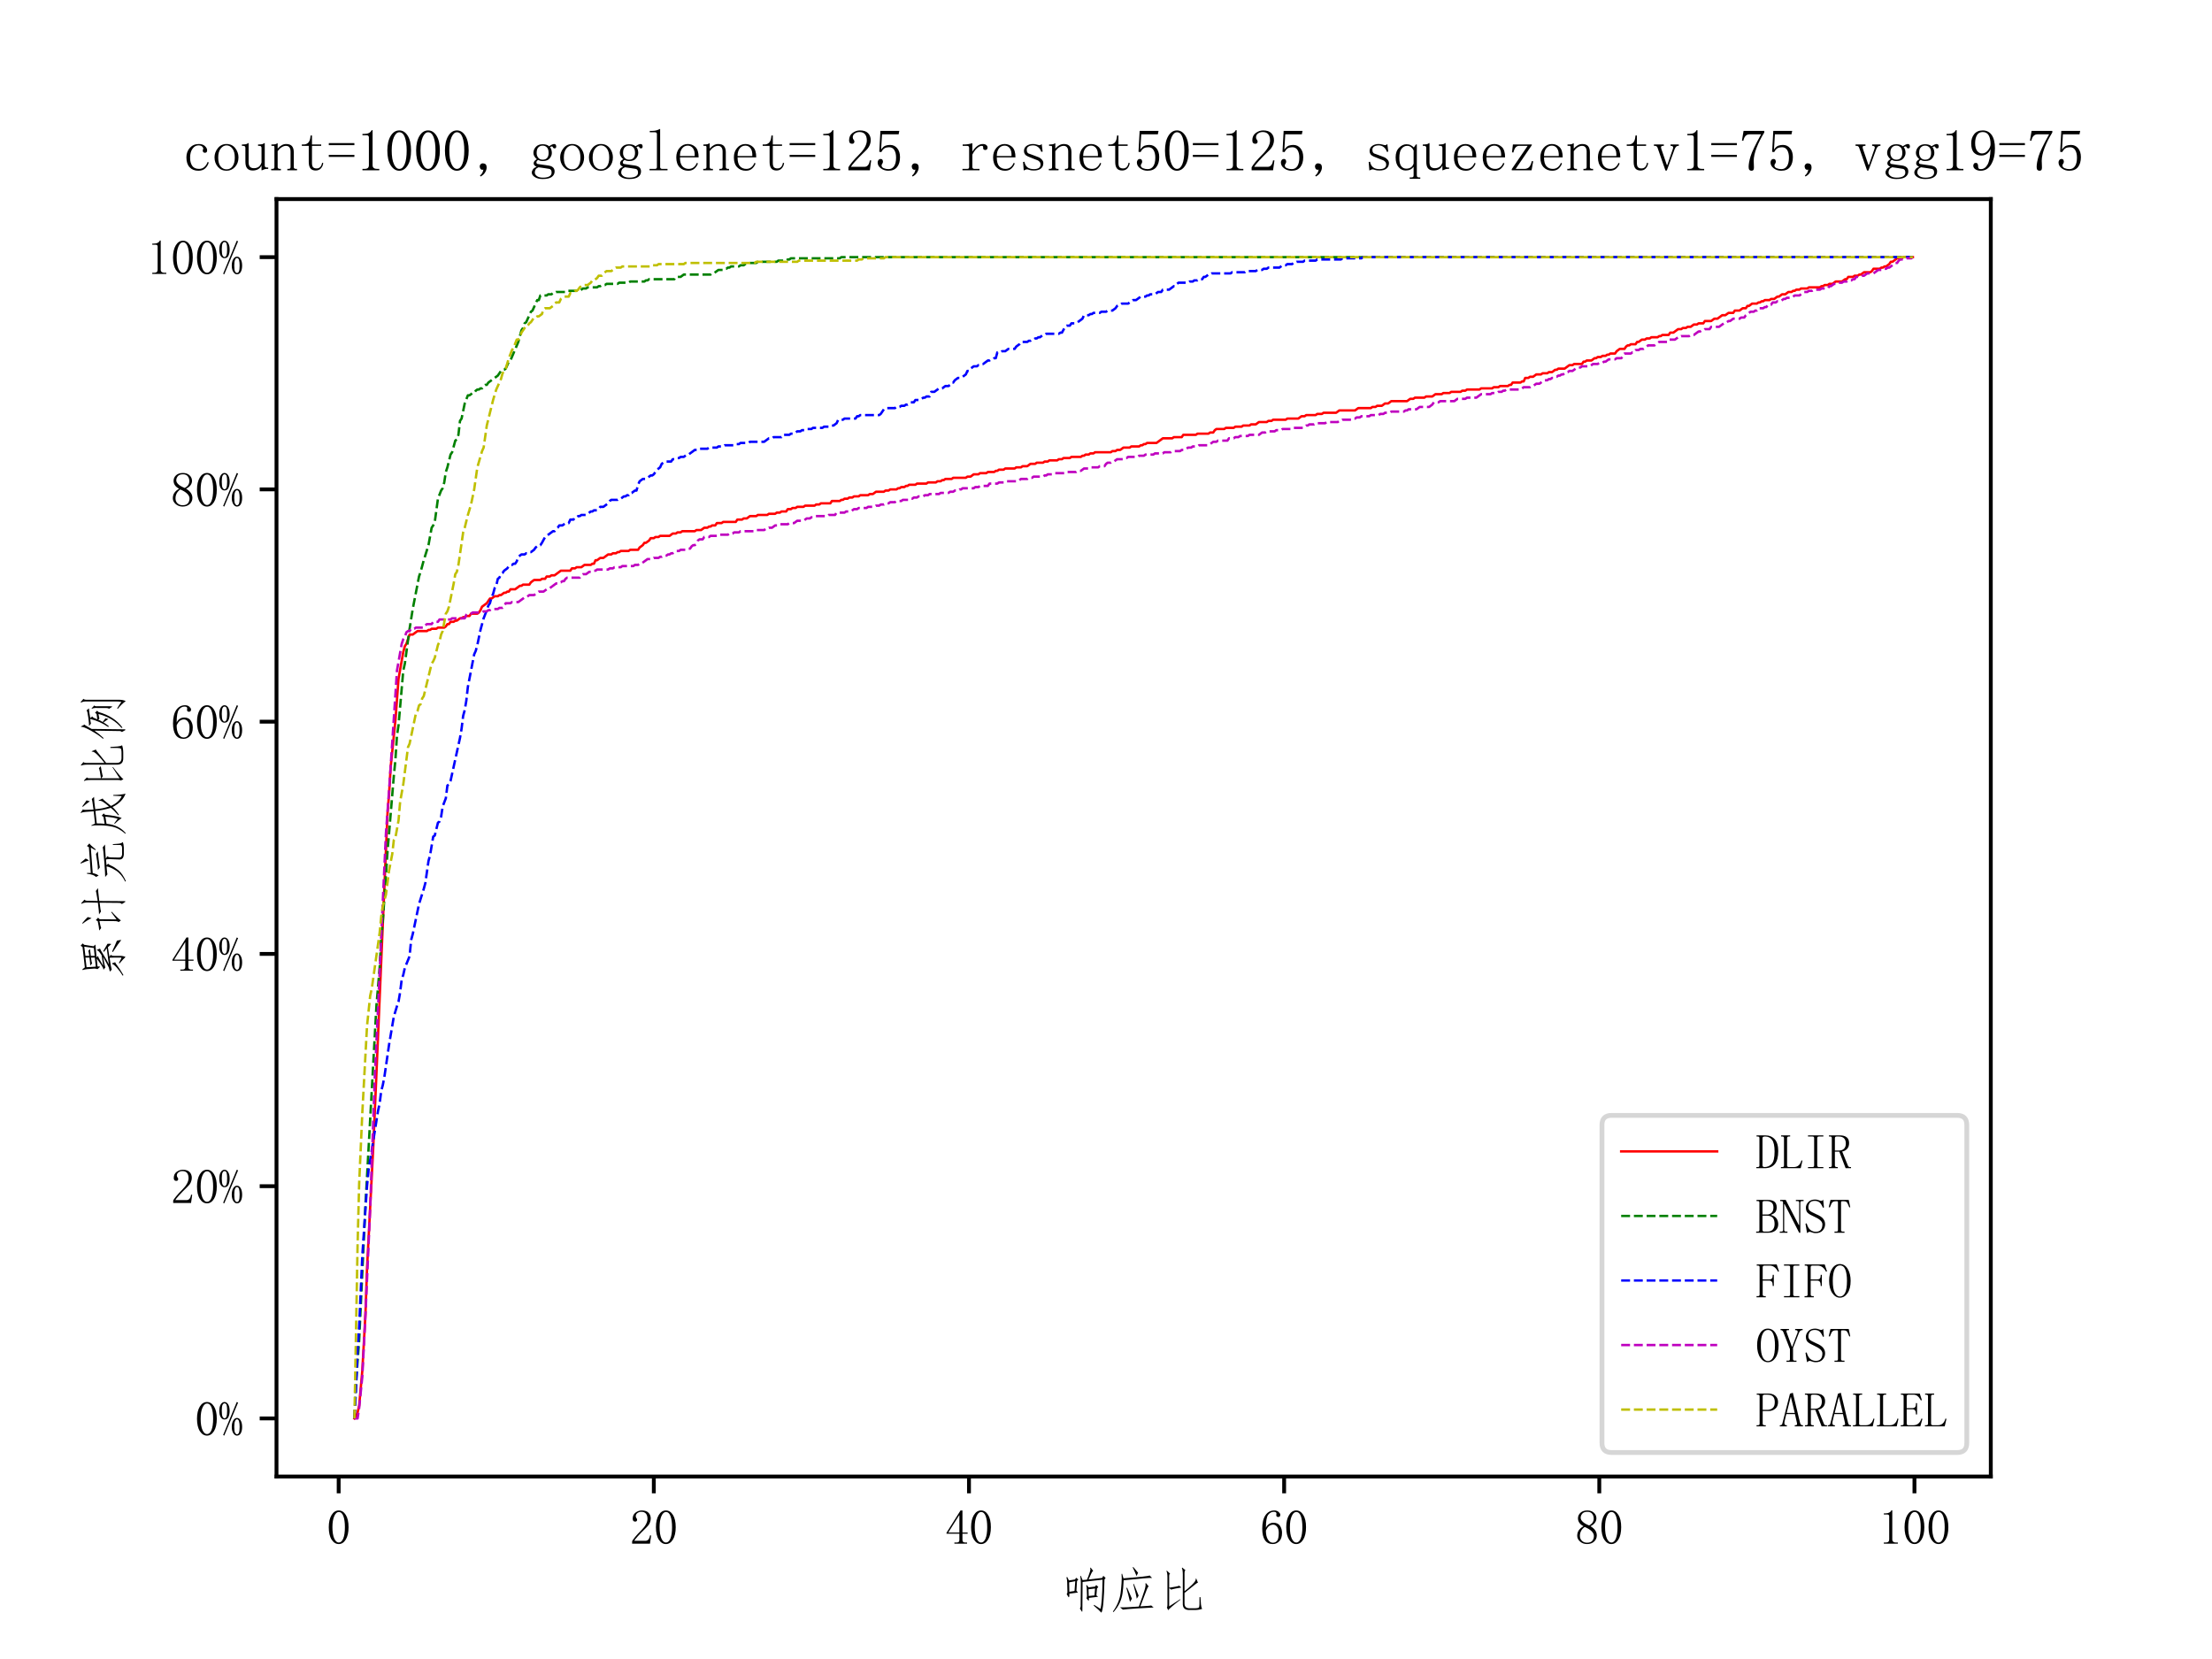<?xml version="1.0" encoding="utf-8" standalone="no"?>
<!DOCTYPE svg PUBLIC "-//W3C//DTD SVG 1.1//EN"
  "http://www.w3.org/Graphics/SVG/1.1/DTD/svg11.dtd">
<svg xmlns:xlink="http://www.w3.org/1999/xlink" width="460.8pt" height="345.6pt" viewBox="0 0 460.8 345.6" xmlns="http://www.w3.org/2000/svg" version="1.1">
 <defs>
  <style type="text/css">*{stroke-linejoin: round; stroke-linecap: butt}</style>
 </defs>
 <g id="figure_1">
  <g id="patch_1">
   <path d="M 0 345.6 
L 460.8 345.6 
L 460.8 0 
L 0 0 
z
" style="fill: #ffffff"/>
  </g>
  <g id="axes_1">
   <g id="patch_2">
    <path d="M 57.6 307.584 
L 414.72 307.584 
L 414.72 41.472 
L 57.6 41.472 
z
" style="fill: #ffffff"/>
   </g>
   <g id="matplotlib.axis_1">
    <g id="xtick_1">
     <g id="line2d_1">
      <defs>
       <path id="m3a99a0fd83" d="M 0 0 
L 0 3.5 
" style="stroke: #000000; stroke-width: 0.8"/>
      </defs>
      <g>
       <use xlink:href="#m3a99a0fd83" x="70.55" y="307.584" style="stroke: #000000; stroke-width: 0.8"/>
      </g>
     </g>
     <g id="text_1">
      <!-- 0 -->
      <g transform="translate(68.05 321.576)scale(0.1 -0.1)">
       <defs>
        <path id="FangSong-30" d="M 1575 4125 
Q 1225 4125 987 3587 
Q 750 3050 750 2150 
Q 750 1200 987 675 
Q 1225 150 1575 150 
Q 1950 150 2162 675 
Q 2375 1200 2375 2150 
Q 2375 3050 2175 3587 
Q 1975 4125 1575 4125 
z
M 1575 -50 
Q 1025 -50 650 525 
Q 275 1100 275 2150 
Q 275 3125 637 3725 
Q 1000 4325 1575 4325 
Q 2125 4325 2487 3750 
Q 2850 3175 2850 2150 
Q 2850 1125 2487 537 
Q 2125 -50 1575 -50 
z
" transform="scale(0.016)"/>
       </defs>
       <use xlink:href="#FangSong-30"/>
      </g>
     </g>
    </g>
    <g id="xtick_2">
     <g id="line2d_2">
      <g>
       <use xlink:href="#m3a99a0fd83" x="136.203" y="307.584" style="stroke: #000000; stroke-width: 0.8"/>
      </g>
     </g>
     <g id="text_2">
      <!-- 20 -->
      <g transform="translate(131.203 321.576)scale(0.1 -0.1)">
       <defs>
        <path id="FangSong-32" d="M 2300 3225 
Q 2300 3675 2100 3912 
Q 1900 4150 1500 4150 
Q 1200 4150 987 3987 
Q 775 3825 775 3575 
Q 775 3425 862 3325 
Q 950 3225 950 3125 
Q 950 3000 887 2937 
Q 825 2875 700 2875 
Q 550 2875 462 2962 
Q 375 3050 375 3250 
Q 375 3775 750 4050 
Q 1125 4325 1550 4325 
Q 2150 4325 2437 4025 
Q 2725 3725 2725 3275 
Q 2725 2975 2587 2675 
Q 2450 2375 2150 2100 
Q 1425 1400 1037 962 
Q 650 525 575 375 
L 2050 375 
Q 2275 375 2425 550 
Q 2575 725 2625 1075 
L 2775 1075 
L 2625 0 
L 300 0 
L 300 325 
Q 425 550 712 900 
Q 1000 1250 1475 1725 
Q 1900 2150 2100 2525 
Q 2300 2900 2300 3225 
z
" transform="scale(0.016)"/>
       </defs>
       <use xlink:href="#FangSong-32"/>
       <use xlink:href="#FangSong-30" x="50"/>
      </g>
     </g>
    </g>
    <g id="xtick_3">
     <g id="line2d_3">
      <g>
       <use xlink:href="#m3a99a0fd83" x="201.856" y="307.584" style="stroke: #000000; stroke-width: 0.8"/>
      </g>
     </g>
     <g id="text_3">
      <!-- 40 -->
      <g transform="translate(196.856 321.576)scale(0.1 -0.1)">
       <defs>
        <path id="FangSong-34" d="M 2275 475 
Q 2275 300 2375 225 
Q 2475 150 2650 150 
L 2875 150 
L 2875 0 
L 1225 0 
L 1225 150 
L 1500 150 
Q 1700 150 1787 225 
Q 1875 300 1875 475 
L 1875 1300 
L 200 1300 
L 200 1425 
L 2025 4325 
L 2275 4325 
L 2275 1450 
L 2950 1450 
L 2950 1300 
L 2275 1300 
L 2275 475 
z
M 1850 3700 
L 425 1450 
L 1875 1450 
L 1875 3700 
L 1850 3700 
z
" transform="scale(0.016)"/>
       </defs>
       <use xlink:href="#FangSong-34"/>
       <use xlink:href="#FangSong-30" x="50"/>
      </g>
     </g>
    </g>
    <g id="xtick_4">
     <g id="line2d_4">
      <g>
       <use xlink:href="#m3a99a0fd83" x="267.509" y="307.584" style="stroke: #000000; stroke-width: 0.8"/>
      </g>
     </g>
     <g id="text_4">
      <!-- 60 -->
      <g transform="translate(262.509 321.576)scale(0.1 -0.1)">
       <defs>
        <path id="FangSong-36" d="M 750 1700 
Q 750 950 1012 537 
Q 1275 125 1650 125 
Q 2025 125 2225 400 
Q 2425 675 2425 1425 
Q 2425 1925 2212 2200 
Q 2000 2475 1700 2475 
Q 1425 2475 1187 2312 
Q 950 2150 750 1700 
z
M 1725 2725 
Q 2325 2725 2587 2325 
Q 2850 1925 2850 1425 
Q 2850 675 2487 312 
Q 2125 -50 1650 -50 
Q 975 -50 625 462 
Q 275 975 275 1950 
Q 275 3100 700 3712 
Q 1125 4325 1850 4325 
Q 2200 4325 2412 4125 
Q 2625 3925 2625 3775 
Q 2625 3625 2562 3550 
Q 2500 3475 2350 3475 
Q 2225 3475 2162 3537 
Q 2100 3600 2100 3725 
Q 2100 3775 2112 3825 
Q 2125 3875 2125 3925 
Q 2125 4025 2050 4087 
Q 1975 4150 1775 4150 
Q 1350 4150 1050 3762 
Q 750 3375 750 2075 
Q 900 2400 1162 2562 
Q 1425 2725 1725 2725 
z
" transform="scale(0.016)"/>
       </defs>
       <use xlink:href="#FangSong-36"/>
       <use xlink:href="#FangSong-30" x="50"/>
      </g>
     </g>
    </g>
    <g id="xtick_5">
     <g id="line2d_5">
      <g>
       <use xlink:href="#m3a99a0fd83" x="333.162" y="307.584" style="stroke: #000000; stroke-width: 0.8"/>
      </g>
     </g>
     <g id="text_5">
      <!-- 80 -->
      <g transform="translate(328.162 321.576)scale(0.1 -0.1)">
       <defs>
        <path id="FangSong-38" d="M 600 1025 
Q 600 625 862 375 
Q 1125 125 1525 125 
Q 2000 125 2212 375 
Q 2425 625 2425 1000 
Q 2425 1325 2125 1625 
Q 1825 1925 1225 2175 
Q 925 1975 762 1675 
Q 600 1375 600 1025 
z
M 2800 1075 
Q 2800 600 2450 275 
Q 2100 -50 1525 -50 
Q 1000 -50 625 275 
Q 250 600 250 1025 
Q 250 1450 462 1750 
Q 675 2050 1075 2275 
Q 725 2450 537 2712 
Q 350 2975 350 3300 
Q 350 3725 675 4025 
Q 1000 4325 1575 4325 
Q 2100 4325 2425 4025 
Q 2750 3725 2750 3300 
Q 2750 3000 2562 2737 
Q 2375 2475 1975 2275 
Q 2400 2025 2600 1725 
Q 2800 1425 2800 1075 
z
M 2400 3275 
Q 2400 3625 2200 3887 
Q 2000 4150 1575 4150 
Q 1100 4150 900 3900 
Q 700 3650 700 3375 
Q 700 3100 987 2837 
Q 1275 2575 1800 2375 
Q 2100 2525 2250 2750 
Q 2400 2975 2400 3275 
z
" transform="scale(0.016)"/>
       </defs>
       <use xlink:href="#FangSong-38"/>
       <use xlink:href="#FangSong-30" x="50"/>
      </g>
     </g>
    </g>
    <g id="xtick_6">
     <g id="line2d_6">
      <g>
       <use xlink:href="#m3a99a0fd83" x="398.816" y="307.584" style="stroke: #000000; stroke-width: 0.8"/>
      </g>
     </g>
     <g id="text_6">
      <!-- 100 -->
      <g transform="translate(391.316 321.576)scale(0.1 -0.1)">
       <defs>
        <path id="FangSong-31" d="M 1800 4350 
L 1800 550 
Q 1800 350 1925 250 
Q 2050 150 2275 150 
L 2525 150 
L 2525 0 
L 700 0 
L 700 150 
L 925 150 
Q 1175 150 1287 250 
Q 1400 350 1400 550 
L 1400 3575 
Q 1400 3675 1337 3737 
Q 1275 3800 1150 3800 
L 700 3800 
L 700 3950 
L 925 3950 
Q 1225 3950 1412 4050 
Q 1600 4150 1700 4350 
L 1800 4350 
z
" transform="scale(0.016)"/>
       </defs>
       <use xlink:href="#FangSong-31"/>
       <use xlink:href="#FangSong-30" x="50"/>
       <use xlink:href="#FangSong-30" x="100"/>
      </g>
     </g>
    </g>
    <g id="text_7">
     <!-- 响应比 -->
     <g transform="translate(221.16 334.873)scale(0.1 -0.1)">
      <defs>
       <path id="FangSong-54cd" d="M 2700 -200 
Q 2725 -650 2625 -525 
L 2375 -125 
Q 2500 50 2475 350 
L 2500 3200 
Q 2500 3625 2425 4100 
L 2500 4125 
L 2725 3575 
L 3300 3625 
Q 3550 4225 3675 4637 
Q 3800 5050 3700 5150 
L 3775 5200 
L 4125 4750 
Q 4050 4800 3900 4512 
Q 3750 4225 3500 3650 
L 5275 3850 
L 5425 4125 
L 5725 3850 
L 5575 3650 
Q 5500 -175 5175 -675 
Q 4800 -275 4175 250 
L 4225 350 
L 5050 -175 
Q 5275 525 5325 3625 
L 2725 3325 
L 2700 -200 
z
M 725 3250 
Q 725 3575 625 3925 
L 725 3975 
L 950 3525 
L 1750 3650 
L 1875 3875 
L 2175 3650 
L 2000 3450 
L 1925 2175 
L 2125 1950 
L 1000 1800 
Q 1025 1275 900 1350 
L 650 1750 
Q 775 1850 750 2150 
L 725 3250 
z
M 3550 1250 
Q 3575 950 3500 875 
L 3225 1200 
Q 3300 1350 3300 1525 
L 3275 2325 
Q 3275 2700 3200 2875 
L 3275 2925 
L 3500 2625 
L 4350 2725 
L 4500 2925 
L 4775 2675 
L 4600 2475 
L 4525 1575 
L 4750 1400 
L 3550 1250 
z
M 975 3275 
L 1000 2050 
L 1675 2150 
L 1775 3425 
L 975 3275 
z
M 4350 2475 
L 3500 2375 
L 3525 1500 
L 4275 1575 
L 4350 2475 
z
" transform="scale(0.016)"/>
       <path id="FangSong-5e94" d="M 1625 4400 
L 1800 3800 
Q 5075 4050 5200 4175 
L 5525 3850 
Q 5200 3900 1825 3550 
Q 1775 2450 1675 1825 
Q 1575 1200 1312 612 
Q 1050 25 500 -600 
L 425 -525 
Q 850 50 1100 675 
Q 1350 1300 1425 1862 
Q 1500 2425 1550 3150 
Q 1600 3875 1550 4375 
L 1625 4400 
z
M 4725 3175 
L 5100 2725 
Q 5000 2800 4750 2112 
Q 4500 1425 4000 150 
Q 5425 225 5400 275 
L 5725 0 
Q 5425 0 3687 -112 
Q 1950 -225 1725 -275 
L 1350 25 
Q 2150 0 3800 125 
Q 4300 1500 4525 2200 
Q 4750 2900 4650 3125 
L 4725 3175 
z
M 2900 1150 
Q 2800 975 2650 725 
Q 2450 1625 2175 2550 
L 2275 2575 
Q 2600 1850 2900 1150 
z
M 3775 1550 
Q 3675 1350 3525 1150 
Q 3475 1600 3075 3050 
L 3150 3075 
Q 3475 2300 3775 1550 
z
M 3500 4100 
Q 3275 4675 3000 5225 
L 3075 5275 
Q 3375 4900 3700 4525 
Q 3600 4325 3500 4100 
z
" transform="scale(0.016)"/>
       <path id="FangSong-6bd4" d="M 3500 2125 
Q 3925 2425 4487 2975 
Q 5050 3525 4950 3750 
L 5025 3775 
L 5250 3225 
Q 5175 3250 4875 3000 
Q 4575 2750 4287 2525 
Q 4000 2300 3500 1900 
L 3500 575 
Q 3475 -100 4150 -100 
L 4800 -100 
Q 5275 -100 5375 12 
Q 5475 125 5450 1350 
L 5575 1350 
Q 5600 825 5637 412 
Q 5675 0 5800 -175 
Q 5375 -325 4800 -325 
L 4150 -325 
Q 3225 -350 3275 550 
L 3275 4300 
Q 3275 4875 3150 5150 
L 3200 5200 
L 3625 4850 
Q 3475 4825 3500 4250 
L 3500 2125 
z
M 1500 2575 
Q 1900 2625 2337 2712 
Q 2775 2800 2800 2850 
L 3075 2600 
Q 2875 2575 2350 2475 
Q 1825 2375 1775 2325 
L 1500 2525 
L 1500 150 
L 2925 1075 
L 2975 1025 
Q 1550 -75 1375 -350 
L 1200 0 
Q 1275 75 1275 350 
L 1275 3925 
Q 1275 4475 1150 4750 
L 1200 4800 
L 1625 4400 
Q 1475 4375 1500 3925 
L 1500 2575 
z
" transform="scale(0.016)"/>
      </defs>
      <use xlink:href="#FangSong-54cd"/>
      <use xlink:href="#FangSong-5e94" x="100"/>
      <use xlink:href="#FangSong-6bd4" x="200"/>
     </g>
    </g>
   </g>
   <g id="matplotlib.axis_2">
    <g id="ytick_1">
     <g id="line2d_7">
      <defs>
       <path id="ma6cee65352" d="M 0 0 
L -3.5 0 
" style="stroke: #000000; stroke-width: 0.8"/>
      </defs>
      <g>
       <use xlink:href="#ma6cee65352" x="57.6" y="295.488" style="stroke: #000000; stroke-width: 0.8"/>
      </g>
     </g>
     <g id="text_8">
      <!-- 0% -->
      <g transform="translate(40.6 298.984)scale(0.1 -0.1)">
       <defs>
        <path id="FangSong-25" d="M 725 4150 
Q 575 4150 475 3950 
Q 375 3750 375 3200 
Q 375 2575 487 2387 
Q 600 2200 725 2200 
Q 900 2200 987 2425 
Q 1075 2650 1075 3200 
Q 1075 3650 1012 3900 
Q 950 4150 725 4150 
z
M 1400 3175 
Q 1400 2725 1250 2387 
Q 1100 2050 725 2050 
Q 425 2050 237 2350 
Q 50 2650 50 3175 
Q 50 3725 250 4025 
Q 450 4325 725 4325 
Q 1025 4325 1212 4012 
Q 1400 3700 1400 3175 
z
M 2700 1100 
Q 2700 1525 2625 1800 
Q 2550 2075 2350 2075 
Q 2200 2075 2100 1837 
Q 2000 1600 2000 1100 
Q 2000 475 2112 300 
Q 2225 125 2350 125 
Q 2525 125 2612 337 
Q 2700 550 2700 1100 
z
M 3025 1075 
Q 3025 575 2850 262 
Q 2675 -50 2350 -50 
Q 2075 -50 1875 262 
Q 1675 575 1675 1075 
Q 1675 1625 1875 1937 
Q 2075 2250 2350 2250 
Q 2650 2250 2837 1925 
Q 3025 1600 3025 1075 
z
M 2500 4250 
L 700 -50 
L 550 25 
L 2325 4325 
L 2500 4250 
z
" transform="scale(0.016)"/>
       </defs>
       <use xlink:href="#FangSong-30"/>
       <use xlink:href="#FangSong-25" x="50"/>
      </g>
     </g>
    </g>
    <g id="ytick_2">
     <g id="line2d_8">
      <g>
       <use xlink:href="#ma6cee65352" x="57.6" y="247.104" style="stroke: #000000; stroke-width: 0.8"/>
      </g>
     </g>
     <g id="text_9">
      <!-- 20% -->
      <g transform="translate(35.6 250.6)scale(0.1 -0.1)">
       <use xlink:href="#FangSong-32"/>
       <use xlink:href="#FangSong-30" x="50"/>
       <use xlink:href="#FangSong-25" x="100"/>
      </g>
     </g>
    </g>
    <g id="ytick_3">
     <g id="line2d_9">
      <g>
       <use xlink:href="#ma6cee65352" x="57.6" y="198.72" style="stroke: #000000; stroke-width: 0.8"/>
      </g>
     </g>
     <g id="text_10">
      <!-- 40% -->
      <g transform="translate(35.6 202.216)scale(0.1 -0.1)">
       <use xlink:href="#FangSong-34"/>
       <use xlink:href="#FangSong-30" x="50"/>
       <use xlink:href="#FangSong-25" x="100"/>
      </g>
     </g>
    </g>
    <g id="ytick_4">
     <g id="line2d_10">
      <g>
       <use xlink:href="#ma6cee65352" x="57.6" y="150.336" style="stroke: #000000; stroke-width: 0.8"/>
      </g>
     </g>
     <g id="text_11">
      <!-- 60% -->
      <g transform="translate(35.6 153.832)scale(0.1 -0.1)">
       <use xlink:href="#FangSong-36"/>
       <use xlink:href="#FangSong-30" x="50"/>
       <use xlink:href="#FangSong-25" x="100"/>
      </g>
     </g>
    </g>
    <g id="ytick_5">
     <g id="line2d_11">
      <g>
       <use xlink:href="#ma6cee65352" x="57.6" y="101.952" style="stroke: #000000; stroke-width: 0.8"/>
      </g>
     </g>
     <g id="text_12">
      <!-- 80% -->
      <g transform="translate(35.6 105.448)scale(0.1 -0.1)">
       <use xlink:href="#FangSong-38"/>
       <use xlink:href="#FangSong-30" x="50"/>
       <use xlink:href="#FangSong-25" x="100"/>
      </g>
     </g>
    </g>
    <g id="ytick_6">
     <g id="line2d_12">
      <g>
       <use xlink:href="#ma6cee65352" x="57.6" y="53.568" style="stroke: #000000; stroke-width: 0.8"/>
      </g>
     </g>
     <g id="text_13">
      <!-- 100% -->
      <g transform="translate(30.6 57.064)scale(0.1 -0.1)">
       <use xlink:href="#FangSong-31"/>
       <use xlink:href="#FangSong-30" x="50"/>
       <use xlink:href="#FangSong-30" x="100"/>
       <use xlink:href="#FangSong-25" x="150"/>
      </g>
     </g>
    </g>
    <g id="text_14">
     <!-- 累计完成比例 -->
     <g transform="translate(25.155 204.528)rotate(-90)scale(0.1 -0.1)">
      <defs>
       <path id="FangSong-7d2f" d="M 4525 4975 
L 4700 5225 
L 5000 4950 
L 4825 4775 
L 4625 3550 
L 4850 3300 
L 3175 3150 
L 3375 2975 
Q 3200 2925 2862 2725 
Q 2525 2525 2075 2275 
L 3475 2500 
Q 3750 2675 3900 2800 
Q 4050 2925 4100 3075 
L 4175 3100 
L 4325 2700 
Q 4200 2675 3500 2237 
Q 2800 1800 2275 1550 
L 4375 1825 
L 3900 2175 
L 4000 2275 
Q 4625 1900 4950 1725 
Q 4975 1475 4925 1225 
Q 4800 1375 4500 1675 
L 3250 1475 
L 3525 1300 
Q 3375 1200 3375 875 
L 3375 25 
Q 3375 -325 3225 -625 
Q 2975 -325 2400 150 
L 2450 250 
L 3050 -75 
Q 3150 -125 3150 0 
L 3150 925 
Q 3150 1300 3125 1450 
Q 1875 1275 1575 1175 
L 1325 1425 
L 1850 1550 
Q 2175 1700 3250 2300 
Q 2075 2100 1875 2000 
L 1575 2250 
L 1800 2300 
Q 2150 2475 3025 3125 
L 2000 3025 
Q 2000 2675 1950 2700 
Q 1900 2725 1650 3025 
Q 1725 3250 1725 3425 
L 1650 4400 
Q 1625 4675 1525 4950 
L 1625 5000 
L 1875 4675 
L 4525 4975 
z
M 3150 3375 
L 3150 3875 
Q 2525 3800 2400 3725 
L 2100 3975 
Q 2500 3975 3150 4075 
L 3150 4600 
L 1900 4450 
L 1975 3250 
L 3150 3375 
z
M 3375 4100 
Q 3950 4175 4025 4225 
L 4275 4000 
Q 3950 3975 3375 3900 
L 3375 3400 
L 4400 3500 
L 4575 4750 
L 3375 4600 
L 3375 4100 
z
M 5450 -75 
Q 4975 325 3875 1025 
L 3950 1125 
Q 4850 700 5350 500 
Q 5425 250 5450 -75 
z
M 800 -250 
Q 1350 75 1825 500 
Q 2300 925 2325 1125 
L 2400 1150 
L 2550 725 
Q 2425 700 2075 425 
Q 1725 150 875 -350 
L 800 -250 
z
" transform="scale(0.016)"/>
       <path id="FangSong-8ba1" d="M 4075 4200 
Q 4100 4825 3900 5100 
L 3975 5150 
L 4450 4725 
Q 4275 4600 4300 4200 
L 4275 3000 
Q 5525 3200 5575 3250 
L 5950 2950 
Q 5725 2975 4275 2800 
L 4250 -425 
Q 4250 -700 4150 -575 
L 3875 -150 
Q 4050 50 4025 300 
L 4050 2750 
Q 2975 2625 2900 2575 
L 2525 2825 
Q 2850 2825 4050 2975 
L 4075 4200 
z
M 1775 3250 
L 2100 2950 
L 1900 2750 
L 1875 550 
L 2825 1250 
L 2875 1175 
Q 1875 250 1750 -25 
L 1525 275 
Q 1625 375 1650 625 
L 1675 2775 
Q 900 2625 750 2550 
L 425 2800 
Q 850 2825 1650 3000 
L 1775 3250 
z
M 2025 3800 
Q 1825 4300 1325 4950 
L 1375 5025 
Q 1925 4575 2175 4300 
Q 2125 4000 2025 3800 
z
" transform="scale(0.016)"/>
       <path id="FangSong-5b8c" d="M 5375 2050 
Q 4925 2050 3550 1950 
L 3850 1750 
Q 3725 1600 3700 1375 
L 3675 275 
Q 3650 -125 4075 -175 
L 4925 -175 
Q 5300 -150 5312 62 
Q 5325 275 5325 1025 
L 5425 1025 
Q 5450 750 5475 337 
Q 5500 -75 5700 -275 
Q 5400 -375 5000 -400 
L 4075 -400 
Q 3425 -350 3425 150 
L 3475 1450 
Q 3475 1775 3425 1925 
L 2675 1850 
L 2875 1650 
Q 2750 1550 2600 1200 
Q 2450 850 2025 312 
Q 1600 -225 600 -675 
L 550 -575 
Q 1525 -100 1987 625 
Q 2450 1350 2525 1850 
Q 1550 1775 1500 1725 
L 1150 2025 
Q 1625 2025 3212 2150 
Q 4800 2275 5000 2350 
L 5375 2050 
z
M 1650 3650 
Q 1550 3125 1325 2875 
L 1150 3250 
Q 1450 3425 1575 4400 
L 1675 4400 
L 1675 3900 
L 5025 4150 
L 5175 4400 
L 5525 4075 
Q 5375 4050 4725 3250 
L 4650 3325 
L 4975 3900 
L 1650 3650 
z
M 4475 2975 
Q 4225 2975 3412 2875 
Q 2600 2775 2400 2725 
L 2050 2975 
Q 2575 2975 3200 3075 
Q 3825 3175 4150 3225 
L 4475 2975 
z
M 3550 4575 
Q 3475 4350 3300 4150 
Q 3225 4475 2900 5200 
L 2975 5250 
Q 3350 4825 3550 4575 
z
" transform="scale(0.016)"/>
       <path id="FangSong-6210" d="M 5575 975 
Q 5600 -150 5750 -625 
Q 4650 -225 4000 1075 
Q 3625 650 2975 225 
L 2925 325 
Q 3525 825 3900 1300 
Q 3600 2275 3500 3300 
L 1875 3125 
Q 1875 2625 1825 2100 
L 2725 2250 
L 2875 2475 
L 3175 2225 
L 3000 2050 
Q 2850 475 2575 -125 
Q 2225 400 1825 775 
L 1875 850 
L 2475 400 
Q 2650 875 2750 2000 
L 1825 1850 
Q 1675 250 600 -650 
L 525 -600 
Q 1250 250 1425 987 
Q 1600 1725 1625 2612 
Q 1650 3500 1550 3800 
L 1625 3825 
L 1850 3350 
L 3450 3525 
Q 3400 4150 3375 4562 
Q 3350 4975 3225 5200 
L 3275 5225 
L 3725 4900 
Q 3625 4925 3637 4575 
Q 3650 4225 3675 3550 
Q 4900 3700 5050 3775 
L 5325 3475 
Q 4775 3475 3725 3325 
Q 3775 2425 4075 1525 
Q 4500 2025 4687 2325 
Q 4875 2625 4800 2850 
L 4875 2875 
L 5125 2325 
Q 5075 2400 4850 2125 
Q 4625 1850 4150 1275 
Q 4625 225 5425 -125 
L 5475 975 
L 5575 975 
z
M 4100 5000 
Q 4525 4700 4875 4450 
Q 4825 4250 4750 4025 
Q 4400 4525 4025 4950 
L 4100 5000 
z
" transform="scale(0.016)"/>
       <path id="FangSong-4f8b" d="M 3050 2000 
Q 3025 1800 2975 1600 
Q 2775 1900 2525 2250 
Q 2300 1875 2025 1550 
L 1925 1625 
Q 2675 2725 2975 3975 
Q 2475 3925 2375 3875 
L 2050 4125 
Q 2375 4125 3162 4225 
Q 3950 4325 4100 4450 
L 4350 4125 
Q 4050 4150 3100 3975 
L 3300 3700 
Q 3200 3675 3125 3525 
Q 3050 3375 2925 3050 
L 3625 3150 
L 3775 3350 
L 4050 3075 
L 3875 2900 
Q 3300 825 1850 -225 
L 1800 -100 
Q 3100 975 3625 2900 
Q 3150 2825 3025 2775 
L 2875 2925 
Q 2775 2675 2575 2350 
Q 2900 2125 3050 2000 
z
M 1275 -150 
Q 1425 25 1400 225 
L 1450 3425 
Q 1025 2800 475 2225 
L 400 2325 
Q 875 2850 1450 3887 
Q 2025 4925 1925 5150 
L 2000 5175 
L 2250 4700 
Q 2200 4725 2062 4475 
Q 1925 4225 1675 3800 
L 1625 -325 
Q 1650 -675 1525 -600 
L 1275 -150 
z
M 5475 250 
Q 5475 -300 5300 -650 
Q 4900 -100 4300 375 
L 4350 475 
L 5200 -75 
Q 5250 250 5250 575 
L 5250 4350 
Q 5275 4950 5100 5150 
L 5175 5225 
L 5600 4850 
Q 5450 4775 5475 4325 
L 5475 250 
z
M 4300 1525 
Q 4400 1650 4400 1900 
L 4400 3075 
Q 4425 3525 4300 3750 
L 4350 3800 
L 4725 3450 
Q 4600 3350 4625 3025 
L 4625 1375 
Q 4625 1050 4550 1125 
L 4300 1525 
z
" transform="scale(0.016)"/>
      </defs>
      <use xlink:href="#FangSong-7d2f"/>
      <use xlink:href="#FangSong-8ba1" x="100"/>
      <use xlink:href="#FangSong-5b8c" x="200"/>
      <use xlink:href="#FangSong-6210" x="300"/>
      <use xlink:href="#FangSong-6bd4" x="400"/>
      <use xlink:href="#FangSong-4f8b" x="500"/>
     </g>
    </g>
   </g>
   <g id="line2d_13">
    <path d="M 73.833 295.488 
L 74.161 295.004 
L 74.489 294.278 
L 74.818 292.827 
L 75.474 285.569 
L 76.131 273.715 
L 76.459 264.28 
L 77.772 238.637 
L 78.428 223.396 
L 80.726 169.448 
L 81.055 165.335 
L 81.383 159.771 
L 82.368 150.094 
L 83.024 141.385 
L 84.009 135.821 
L 84.337 134.611 
L 84.665 134.127 
L 85.322 132.192 
L 85.979 132.192 
L 86.963 131.466 
L 88.933 131.466 
L 89.261 131.224 
L 89.589 131.224 
L 89.918 130.982 
L 90.903 130.982 
L 91.231 130.74 
L 92.544 130.74 
L 92.872 130.499 
L 93.2 130.015 
L 93.529 130.015 
L 93.857 129.531 
L 94.513 129.531 
L 94.842 129.289 
L 95.17 129.289 
L 95.827 128.805 
L 96.155 128.805 
L 96.483 128.563 
L 96.811 128.563 
L 97.14 128.321 
L 97.796 128.321 
L 98.124 127.837 
L 99.437 127.837 
L 99.766 127.596 
L 100.094 127.112 
L 100.422 126.386 
L 101.407 125.66 
L 102.064 124.692 
L 102.392 124.692 
L 103.048 124.209 
L 103.705 124.209 
L 104.033 123.967 
L 104.361 123.967 
L 105.018 123.483 
L 105.346 123.483 
L 105.674 123.241 
L 106.003 123.241 
L 106.331 122.757 
L 107.316 122.757 
L 108.301 122.031 
L 108.629 122.031 
L 108.957 121.789 
L 110.27 121.789 
L 110.598 121.306 
L 111.255 120.822 
L 112.568 120.822 
L 112.896 120.58 
L 113.553 120.58 
L 113.881 120.096 
L 114.538 120.096 
L 114.866 119.854 
L 115.522 119.854 
L 116.836 118.886 
L 118.805 118.886 
L 119.133 118.403 
L 119.79 118.403 
L 120.118 118.161 
L 121.103 118.161 
L 121.759 117.677 
L 123.073 117.677 
L 123.401 117.435 
L 123.729 117.435 
L 124.057 116.709 
L 124.386 116.709 
L 125.042 116.225 
L 125.699 116.225 
L 126.683 115.5 
L 127.34 115.5 
L 127.668 115.258 
L 128.325 115.258 
L 128.653 115.016 
L 128.981 115.016 
L 129.31 114.774 
L 130.951 114.774 
L 131.279 114.532 
L 132.921 114.532 
L 133.249 114.048 
L 133.905 113.564 
L 134.234 113.08 
L 134.562 113.08 
L 135.218 112.596 
L 135.547 112.113 
L 136.203 112.113 
L 136.531 111.871 
L 137.188 111.871 
L 137.516 111.629 
L 139.486 111.629 
L 140.142 111.145 
L 140.799 111.145 
L 141.127 110.903 
L 141.784 110.903 
L 142.112 110.661 
L 144.738 110.661 
L 145.066 110.419 
L 146.051 110.419 
L 146.708 109.935 
L 147.364 109.935 
L 147.692 109.693 
L 148.021 109.693 
L 148.349 109.452 
L 149.006 109.452 
L 149.334 108.968 
L 150.319 108.968 
L 150.647 108.726 
L 153.273 108.726 
L 153.601 108.242 
L 154.586 108.242 
L 154.914 108 
L 155.571 108 
L 156.227 107.516 
L 157.54 107.516 
L 157.869 107.274 
L 159.838 107.274 
L 160.167 107.032 
L 161.48 107.032 
L 161.808 106.79 
L 162.464 106.79 
L 162.793 106.548 
L 163.777 106.548 
L 164.106 106.065 
L 164.762 106.065 
L 165.091 105.823 
L 165.747 105.823 
L 166.075 105.581 
L 167.388 105.581 
L 167.717 105.339 
L 169.686 105.339 
L 170.015 105.097 
L 170.671 105.097 
L 170.999 104.855 
L 172.969 104.855 
L 173.297 104.371 
L 174.938 104.371 
L 175.267 104.129 
L 175.595 104.129 
L 175.923 103.887 
L 176.58 103.887 
L 176.908 103.645 
L 177.565 103.645 
L 177.893 103.404 
L 178.878 103.404 
L 179.206 103.162 
L 180.847 103.162 
L 181.176 102.92 
L 181.832 102.92 
L 182.489 102.436 
L 184.13 102.436 
L 184.458 102.194 
L 185.115 102.194 
L 185.443 101.952 
L 186.756 101.952 
L 187.084 101.71 
L 187.413 101.71 
L 187.741 101.468 
L 188.397 101.468 
L 188.726 101.226 
L 189.054 101.226 
L 189.382 100.984 
L 190.695 100.984 
L 191.023 100.742 
L 192.993 100.742 
L 193.321 100.5 
L 194.963 100.5 
L 195.291 100.259 
L 195.947 100.259 
L 196.276 100.017 
L 196.604 100.017 
L 196.932 99.775 
L 198.245 99.775 
L 198.574 99.533 
L 201.2 99.533 
L 201.528 99.291 
L 202.185 99.291 
L 202.841 98.807 
L 203.826 98.807 
L 204.154 98.565 
L 205.467 98.565 
L 205.795 98.323 
L 207.109 98.323 
L 207.437 98.081 
L 207.765 98.081 
L 208.093 97.839 
L 209.078 97.839 
L 209.406 97.597 
L 211.376 97.597 
L 211.704 97.356 
L 212.689 97.356 
L 213.017 97.114 
L 214.002 97.114 
L 214.659 96.63 
L 215.643 96.63 
L 215.972 96.388 
L 217.285 96.388 
L 217.613 96.146 
L 218.27 96.146 
L 218.598 95.904 
L 220.239 95.904 
L 220.567 95.662 
L 221.224 95.662 
L 221.552 95.42 
L 222.865 95.42 
L 223.194 95.178 
L 225.163 95.178 
L 225.491 94.936 
L 225.82 94.936 
L 226.148 94.694 
L 226.804 94.694 
L 227.133 94.452 
L 227.789 94.452 
L 228.117 94.211 
L 231.4 94.211 
L 231.728 93.969 
L 232.385 93.969 
L 232.713 93.727 
L 233.37 93.727 
L 234.026 93.243 
L 235.339 93.243 
L 235.668 93.001 
L 237.309 93.001 
L 237.637 92.759 
L 237.965 92.759 
L 238.294 92.517 
L 238.622 92.517 
L 238.95 92.275 
L 240.92 92.275 
L 242.233 91.308 
L 244.203 91.308 
L 244.531 91.066 
L 246.172 91.066 
L 246.5 90.582 
L 249.126 90.582 
L 249.455 90.34 
L 251.753 90.34 
L 252.081 90.098 
L 252.737 90.098 
L 253.066 89.614 
L 253.394 89.372 
L 255.035 89.372 
L 255.364 89.13 
L 257.005 89.13 
L 257.333 88.888 
L 258.646 88.888 
L 258.974 88.646 
L 260.288 88.646 
L 260.616 88.404 
L 261.601 88.404 
L 262.257 87.921 
L 263.898 87.921 
L 264.227 87.679 
L 264.883 87.679 
L 265.211 87.437 
L 267.838 87.437 
L 268.166 87.195 
L 270.464 87.195 
L 271.12 86.711 
L 271.777 86.711 
L 272.105 86.469 
L 274.075 86.469 
L 274.403 86.227 
L 275.388 86.227 
L 275.716 85.985 
L 278.342 85.985 
L 278.999 85.501 
L 282.281 85.501 
L 282.938 85.018 
L 285.564 85.018 
L 285.892 84.776 
L 286.549 84.776 
L 286.877 84.534 
L 287.862 84.534 
L 288.518 84.05 
L 289.175 84.05 
L 289.831 83.566 
L 293.114 83.566 
L 293.771 83.082 
L 294.427 83.082 
L 294.755 82.84 
L 296.725 82.84 
L 297.053 82.598 
L 298.366 82.598 
L 299.023 82.115 
L 300.336 82.115 
L 300.664 81.873 
L 301.977 81.873 
L 302.305 81.631 
L 304.275 81.631 
L 304.603 81.389 
L 305.26 81.389 
L 305.588 81.147 
L 308.214 81.147 
L 308.543 80.905 
L 310.84 80.905 
L 311.169 80.663 
L 312.153 80.663 
L 312.482 80.421 
L 314.123 80.421 
L 314.451 80.179 
L 314.78 80.179 
L 315.108 79.695 
L 316.749 79.695 
L 317.077 79.453 
L 317.406 79.453 
L 317.734 78.728 
L 318.39 78.728 
L 318.719 78.486 
L 319.375 78.486 
L 320.032 78.002 
L 321.017 78.002 
L 321.345 77.76 
L 322.33 77.76 
L 322.658 77.518 
L 323.314 77.518 
L 323.971 77.034 
L 324.299 77.034 
L 324.628 76.792 
L 325.941 76.792 
L 326.925 76.067 
L 327.582 76.067 
L 327.91 75.825 
L 329.552 75.825 
L 329.88 75.341 
L 330.208 75.341 
L 330.536 75.099 
L 331.521 75.099 
L 332.178 74.615 
L 332.506 74.615 
L 332.834 74.373 
L 333.491 74.373 
L 333.819 74.131 
L 334.476 74.131 
L 334.804 73.889 
L 335.132 73.889 
L 335.46 73.647 
L 336.445 73.647 
L 336.773 73.164 
L 337.43 72.68 
L 338.415 72.68 
L 338.743 72.196 
L 339.071 71.954 
L 339.399 71.954 
L 339.728 71.712 
L 340.713 71.712 
L 341.041 71.228 
L 341.369 71.228 
L 342.026 70.744 
L 342.682 70.744 
L 343.01 70.502 
L 343.667 70.502 
L 343.995 70.26 
L 345.308 70.26 
L 345.637 70.019 
L 345.965 70.019 
L 346.293 69.777 
L 347.606 69.777 
L 347.934 69.293 
L 348.591 69.293 
L 349.576 68.567 
L 350.232 68.567 
L 350.561 68.325 
L 351.217 68.325 
L 351.545 68.083 
L 352.202 68.083 
L 352.858 67.599 
L 353.515 67.599 
L 353.843 67.357 
L 354.828 67.357 
L 355.156 66.874 
L 356.469 66.874 
L 357.126 66.39 
L 357.782 66.39 
L 358.767 65.664 
L 359.424 65.664 
L 360.08 65.18 
L 361.065 65.18 
L 361.393 64.696 
L 362.378 64.696 
L 363.035 64.212 
L 363.691 64.212 
L 364.019 63.729 
L 364.348 63.729 
L 365.004 63.245 
L 365.989 63.245 
L 366.317 63.003 
L 366.646 63.003 
L 366.974 62.761 
L 367.302 62.761 
L 367.63 62.519 
L 368.615 62.519 
L 368.943 62.277 
L 369.6 62.277 
L 370.256 61.793 
L 370.585 61.793 
L 371.241 61.309 
L 371.898 61.309 
L 372.554 60.826 
L 373.211 60.826 
L 373.539 60.584 
L 373.867 60.584 
L 374.196 60.342 
L 374.852 60.342 
L 375.18 60.1 
L 376.493 60.1 
L 376.822 59.858 
L 379.12 59.858 
L 379.448 59.616 
L 379.776 59.616 
L 380.104 59.374 
L 380.761 59.374 
L 381.089 59.132 
L 381.746 59.132 
L 382.402 58.648 
L 383.715 58.648 
L 384.372 58.164 
L 384.7 58.164 
L 385.028 57.681 
L 386.013 57.681 
L 386.341 57.439 
L 386.998 57.439 
L 387.326 57.197 
L 387.655 57.197 
L 388.311 56.713 
L 389.624 56.713 
L 389.952 56.471 
L 390.281 55.987 
L 391.594 55.987 
L 391.922 55.745 
L 392.25 55.745 
L 392.578 55.503 
L 392.907 55.503 
L 393.563 55.02 
L 393.892 54.536 
L 394.22 54.536 
L 395.205 53.81 
L 396.189 53.81 
L 396.518 53.568 
L 398.487 53.568 
L 398.487 53.568 
" clip-path="url(#p4a01203009)" style="fill: none; stroke: #ff0000; stroke-width: 0.5; stroke-linecap: square"/>
   </g>
   <g id="line2d_14">
    <path d="M 73.833 295.488 
L 74.161 287.988 
L 74.818 279.279 
L 76.131 250.975 
L 76.787 239.121 
L 78.428 209.364 
L 79.085 201.623 
L 79.413 195.333 
L 79.742 191.946 
L 80.726 177.431 
L 82.039 161.706 
L 82.368 158.319 
L 82.696 153.239 
L 83.024 151.062 
L 84.009 139.692 
L 84.337 138.24 
L 85.322 130.982 
L 85.979 126.87 
L 86.635 123.483 
L 87.292 120.096 
L 87.62 119.128 
L 88.276 116.709 
L 89.261 113.564 
L 89.918 109.935 
L 90.246 109.452 
L 90.574 108.726 
L 91.231 103.887 
L 91.887 102.194 
L 92.216 101.71 
L 92.544 100.5 
L 92.872 98.323 
L 93.2 97.356 
L 93.857 94.694 
L 94.185 94.211 
L 94.842 91.791 
L 95.17 91.549 
L 95.498 90.582 
L 95.827 87.679 
L 96.155 87.195 
L 96.811 84.05 
L 97.468 82.356 
L 97.796 82.356 
L 98.453 81.873 
L 98.781 81.873 
L 99.109 81.389 
L 99.437 81.147 
L 99.766 81.147 
L 100.094 80.905 
L 100.422 80.905 
L 100.75 80.421 
L 101.079 80.179 
L 101.407 80.179 
L 101.735 79.695 
L 103.705 78.244 
L 104.361 77.276 
L 104.69 77.034 
L 105.018 77.034 
L 105.346 76.792 
L 106.003 75.341 
L 106.331 75.099 
L 107.972 71.228 
L 108.629 68.809 
L 108.957 68.325 
L 109.285 67.357 
L 109.614 67.116 
L 110.598 64.938 
L 110.927 64.696 
L 111.912 62.519 
L 112.24 62.519 
L 112.568 61.551 
L 113.881 61.551 
L 114.209 61.309 
L 114.866 61.309 
L 115.194 61.068 
L 115.522 61.068 
L 115.851 60.826 
L 117.82 60.826 
L 118.149 60.584 
L 120.775 60.584 
L 121.431 60.1 
L 122.088 60.1 
L 122.416 59.858 
L 124.386 59.858 
L 124.714 59.616 
L 125.042 59.616 
L 125.37 59.374 
L 126.027 59.374 
L 126.355 59.132 
L 128.653 59.132 
L 128.981 58.89 
L 130.951 58.89 
L 131.279 58.648 
L 134.234 58.648 
L 134.562 58.406 
L 134.89 58.406 
L 135.218 58.164 
L 140.471 58.164 
L 140.799 57.681 
L 141.784 57.681 
L 142.44 57.197 
L 148.021 57.197 
L 148.349 56.955 
L 148.677 56.955 
L 149.662 56.229 
L 150.647 56.229 
L 150.975 55.987 
L 151.303 55.987 
L 151.632 55.745 
L 151.96 55.745 
L 152.288 55.503 
L 153.93 55.503 
L 154.258 55.261 
L 154.914 55.261 
L 155.243 55.02 
L 155.899 55.02 
L 156.227 54.778 
L 157.54 54.778 
L 157.869 54.536 
L 161.808 54.536 
L 162.136 54.294 
L 163.777 54.294 
L 164.106 54.052 
L 164.434 54.052 
L 164.762 53.81 
L 174.938 53.81 
L 175.267 53.568 
L 398.487 53.568 
L 398.487 53.568 
" clip-path="url(#p4a01203009)" style="fill: none; stroke-dasharray: 1.85,0.8; stroke-dashoffset: 0; stroke: #008000; stroke-width: 0.5"/>
   </g>
   <g id="line2d_15">
    <path d="M 73.833 295.488 
L 74.161 289.682 
L 74.489 281.215 
L 74.818 276.376 
L 75.474 261.619 
L 76.459 247.104 
L 76.787 243.717 
L 78.757 231.379 
L 79.085 229.928 
L 79.413 227.267 
L 79.742 226.057 
L 80.07 224.364 
L 81.055 217.59 
L 82.039 211.784 
L 82.696 209.606 
L 83.024 208.639 
L 83.352 206.703 
L 83.681 204.042 
L 84.009 203.075 
L 84.337 201.623 
L 85.322 199.204 
L 85.65 195.817 
L 85.979 194.607 
L 87.292 188.317 
L 88.276 185.172 
L 88.605 183.963 
L 89.261 179.366 
L 89.589 178.157 
L 90.246 174.286 
L 90.574 174.044 
L 91.231 171.383 
L 91.559 171.141 
L 91.887 170.173 
L 92.216 167.996 
L 92.872 166.303 
L 93.2 163.642 
L 93.529 163.4 
L 93.857 162.674 
L 95.827 153.723 
L 96.155 151.788 
L 96.483 149.126 
L 96.811 147.917 
L 97.14 145.981 
L 97.468 143.078 
L 98.781 136.305 
L 99.109 135.579 
L 99.437 134.369 
L 100.094 131.224 
L 100.75 128.805 
L 101.407 127.112 
L 101.735 126.144 
L 102.064 125.66 
L 102.392 124.451 
L 102.72 123.725 
L 103.048 122.515 
L 103.377 122.031 
L 103.705 120.58 
L 104.033 120.338 
L 104.361 119.612 
L 104.69 119.37 
L 105.018 118.886 
L 105.674 118.403 
L 106.003 117.919 
L 106.331 117.677 
L 106.659 117.677 
L 106.988 117.435 
L 107.316 117.435 
L 107.644 116.951 
L 107.972 115.983 
L 108.629 115.5 
L 109.285 115.5 
L 109.614 115.258 
L 109.942 115.258 
L 110.27 115.016 
L 110.598 115.016 
L 111.255 114.532 
L 111.583 114.048 
L 112.24 113.564 
L 112.568 113.564 
L 112.896 113.08 
L 113.553 111.871 
L 115.194 110.661 
L 115.522 110.661 
L 115.851 110.177 
L 116.179 109.935 
L 116.507 109.452 
L 117.164 109.452 
L 117.82 108.968 
L 118.477 108.968 
L 118.805 108.242 
L 119.462 108.242 
L 119.79 107.758 
L 120.118 107.758 
L 120.446 107.516 
L 120.775 107.516 
L 121.103 107.274 
L 122.088 107.274 
L 123.073 106.548 
L 123.401 106.548 
L 123.729 106.307 
L 124.386 106.307 
L 124.714 106.065 
L 125.042 105.581 
L 125.699 105.581 
L 126.683 104.855 
L 127.012 104.371 
L 127.34 104.129 
L 128.653 104.129 
L 128.981 103.887 
L 129.31 103.887 
L 129.966 103.404 
L 130.294 103.404 
L 130.623 103.162 
L 130.951 103.162 
L 131.279 102.678 
L 131.607 102.678 
L 132.264 102.194 
L 132.592 102.194 
L 132.921 100.984 
L 133.249 100.259 
L 133.905 99.775 
L 134.562 99.775 
L 135.547 99.049 
L 135.875 99.049 
L 136.203 98.807 
L 136.531 98.323 
L 136.86 98.081 
L 137.188 97.597 
L 137.516 97.356 
L 137.844 96.63 
L 138.501 96.146 
L 139.814 96.146 
L 140.142 95.662 
L 140.799 95.662 
L 141.127 95.42 
L 141.455 95.42 
L 141.784 95.178 
L 142.44 95.178 
L 143.097 94.694 
L 143.425 94.694 
L 144.738 93.727 
L 145.395 93.727 
L 145.723 93.485 
L 147.364 93.485 
L 147.692 93.243 
L 149.334 93.243 
L 149.662 93.001 
L 150.647 93.001 
L 150.975 92.759 
L 152.945 92.759 
L 153.273 92.517 
L 153.93 92.517 
L 154.258 92.275 
L 155.899 92.275 
L 156.227 92.033 
L 159.182 92.033 
L 160.167 91.308 
L 160.823 91.308 
L 161.151 91.066 
L 162.793 91.066 
L 163.121 90.582 
L 164.434 90.582 
L 164.762 90.34 
L 165.419 90.34 
L 166.075 89.856 
L 166.732 89.856 
L 167.06 89.614 
L 167.717 89.614 
L 168.045 89.372 
L 169.03 89.372 
L 169.358 89.13 
L 171.328 89.13 
L 171.656 88.888 
L 172.969 88.888 
L 173.297 88.646 
L 173.625 88.646 
L 174.282 88.163 
L 174.61 87.437 
L 175.595 87.437 
L 175.923 87.195 
L 178.221 87.195 
L 178.549 86.711 
L 178.878 86.711 
L 179.206 86.469 
L 183.145 86.469 
L 183.473 86.227 
L 184.13 85.26 
L 184.458 85.018 
L 186.428 85.018 
L 186.756 84.776 
L 187.413 84.776 
L 187.741 84.534 
L 188.397 84.534 
L 188.726 84.292 
L 189.054 84.292 
L 189.71 83.808 
L 190.367 83.808 
L 190.695 83.324 
L 191.352 83.324 
L 191.68 83.082 
L 192.008 83.082 
L 192.337 82.84 
L 192.665 82.84 
L 192.993 82.598 
L 193.65 82.598 
L 193.978 81.631 
L 194.634 81.631 
L 195.619 80.905 
L 196.276 80.905 
L 196.932 80.421 
L 197.589 80.421 
L 197.917 80.179 
L 198.245 79.695 
L 198.574 79.695 
L 198.902 79.212 
L 199.558 78.728 
L 199.887 78.728 
L 200.215 78.486 
L 200.543 78.486 
L 201.2 78.002 
L 201.528 77.276 
L 201.856 77.276 
L 202.185 76.792 
L 202.841 76.308 
L 203.498 76.308 
L 203.826 76.067 
L 204.154 76.067 
L 204.482 75.825 
L 204.811 75.825 
L 205.795 75.099 
L 206.124 75.099 
L 206.452 74.857 
L 206.78 74.857 
L 207.109 74.615 
L 207.437 74.615 
L 207.765 73.405 
L 208.422 73.405 
L 208.75 73.164 
L 209.406 73.164 
L 210.063 72.68 
L 211.376 72.68 
L 211.704 72.196 
L 212.361 71.712 
L 212.689 71.228 
L 214.002 71.228 
L 214.33 70.986 
L 214.659 70.986 
L 214.987 70.744 
L 215.315 70.744 
L 215.643 70.502 
L 215.972 70.502 
L 216.3 70.26 
L 216.628 70.26 
L 217.285 69.777 
L 217.613 69.777 
L 217.941 69.535 
L 220.567 69.535 
L 220.896 69.293 
L 221.224 69.293 
L 221.88 68.083 
L 222.209 67.841 
L 222.865 67.841 
L 223.194 67.357 
L 224.178 67.357 
L 225.491 66.39 
L 225.82 65.664 
L 226.804 65.664 
L 227.133 65.422 
L 227.461 65.422 
L 227.789 65.18 
L 229.102 65.18 
L 229.431 64.938 
L 230.415 64.938 
L 230.744 64.696 
L 231.728 64.696 
L 232.385 64.212 
L 232.713 63.729 
L 233.041 63.487 
L 233.37 63.487 
L 233.698 63.245 
L 235.011 63.245 
L 235.996 62.519 
L 236.652 62.519 
L 237.637 61.793 
L 238.622 61.793 
L 238.95 61.551 
L 239.279 61.551 
L 239.607 61.309 
L 240.592 61.309 
L 241.248 60.826 
L 241.905 60.826 
L 242.233 60.342 
L 243.546 60.342 
L 244.531 59.616 
L 244.859 59.616 
L 245.187 59.132 
L 245.516 58.89 
L 247.485 58.89 
L 247.813 58.648 
L 248.47 58.648 
L 248.798 58.406 
L 249.455 58.406 
L 249.783 58.164 
L 250.44 58.164 
L 250.768 57.681 
L 251.096 57.681 
L 251.753 57.197 
L 252.081 57.197 
L 252.409 56.955 
L 256.348 56.955 
L 256.677 56.713 
L 259.303 56.713 
L 259.631 56.471 
L 261.601 56.471 
L 261.929 56.229 
L 262.914 56.229 
L 263.242 55.987 
L 263.898 55.987 
L 264.227 55.745 
L 266.525 55.745 
L 267.181 55.261 
L 267.838 55.261 
L 268.166 55.02 
L 269.151 55.02 
L 269.479 54.778 
L 269.807 54.778 
L 270.135 54.536 
L 271.449 54.536 
L 271.777 54.294 
L 274.075 54.294 
L 274.403 54.052 
L 279.327 54.052 
L 279.655 53.81 
L 283.594 53.81 
L 283.923 53.568 
L 398.487 53.568 
L 398.487 53.568 
" clip-path="url(#p4a01203009)" style="fill: none; stroke-dasharray: 1.85,0.8; stroke-dashoffset: 0; stroke: #0000ff; stroke-width: 0.5"/>
   </g>
   <g id="line2d_16">
    <path d="M 73.833 295.488 
L 74.489 295.488 
L 74.818 293.311 
L 75.474 286.779 
L 76.131 273.957 
L 77.115 251.7 
L 78.1 223.88 
L 78.757 209.848 
L 79.742 187.834 
L 80.398 173.56 
L 81.055 164.609 
L 82.696 139.692 
L 83.681 134.127 
L 84.009 133.16 
L 84.337 132.676 
L 84.665 131.708 
L 84.994 131.466 
L 85.322 131.466 
L 85.65 130.982 
L 86.307 130.982 
L 86.635 130.74 
L 88.276 130.74 
L 88.605 130.257 
L 88.933 130.015 
L 89.918 130.015 
L 90.246 129.531 
L 91.231 129.531 
L 91.559 129.047 
L 93.857 129.047 
L 94.185 128.805 
L 96.811 128.805 
L 97.14 128.079 
L 97.468 127.837 
L 98.124 127.837 
L 98.453 127.596 
L 100.422 127.596 
L 100.75 127.354 
L 101.407 127.354 
L 101.735 127.112 
L 102.064 127.112 
L 102.392 126.87 
L 103.705 126.87 
L 104.033 126.628 
L 104.69 126.628 
L 105.018 126.386 
L 105.346 125.66 
L 106.331 125.66 
L 106.659 125.418 
L 107.972 125.418 
L 109.285 124.451 
L 109.614 124.451 
L 110.27 123.967 
L 111.255 123.967 
L 112.24 123.241 
L 113.225 123.241 
L 114.209 122.515 
L 114.538 122.515 
L 115.851 121.548 
L 116.179 121.548 
L 116.507 121.306 
L 116.836 121.306 
L 117.164 121.064 
L 117.492 121.064 
L 117.82 120.58 
L 118.149 120.338 
L 120.775 120.338 
L 121.103 119.854 
L 121.431 119.612 
L 122.088 119.612 
L 122.744 119.128 
L 123.073 119.128 
L 123.401 118.886 
L 124.057 118.886 
L 124.386 118.644 
L 126.683 118.644 
L 127.012 118.403 
L 127.668 118.403 
L 127.997 118.161 
L 129.31 118.161 
L 129.638 117.919 
L 131.936 117.919 
L 132.264 117.677 
L 132.921 117.677 
L 133.249 117.435 
L 133.577 117.435 
L 134.89 116.467 
L 135.875 116.467 
L 136.203 116.225 
L 137.188 116.225 
L 137.516 115.983 
L 137.844 115.983 
L 138.173 115.741 
L 138.829 115.741 
L 139.158 115.5 
L 139.486 115.5 
L 139.814 115.258 
L 140.142 115.258 
L 140.799 114.774 
L 141.455 114.774 
L 141.784 114.532 
L 143.097 114.532 
L 143.425 114.29 
L 143.753 114.29 
L 144.082 113.806 
L 144.41 113.564 
L 144.738 113.564 
L 145.066 113.322 
L 145.395 112.596 
L 145.723 112.355 
L 146.379 112.355 
L 146.708 111.871 
L 147.692 111.871 
L 148.021 111.629 
L 149.334 111.629 
L 149.662 111.387 
L 151.632 111.387 
L 151.96 111.145 
L 152.616 111.145 
L 152.945 110.903 
L 153.93 110.903 
L 154.258 110.661 
L 157.212 110.661 
L 157.54 110.419 
L 159.182 110.419 
L 159.51 110.177 
L 159.838 110.177 
L 160.167 109.935 
L 160.823 109.935 
L 161.48 109.452 
L 162.136 109.452 
L 162.464 109.21 
L 164.106 109.21 
L 164.434 108.968 
L 165.419 108.968 
L 166.075 108.484 
L 167.388 108.484 
L 168.045 108 
L 168.701 108 
L 169.03 107.758 
L 169.358 107.758 
L 169.686 107.516 
L 172.312 107.516 
L 172.641 107.274 
L 173.954 107.274 
L 174.282 106.79 
L 175.923 106.79 
L 176.252 106.548 
L 177.236 106.548 
L 177.893 106.065 
L 178.549 106.065 
L 178.878 105.823 
L 180.519 105.823 
L 180.847 105.581 
L 182.16 105.581 
L 182.489 105.339 
L 183.145 105.339 
L 183.473 105.097 
L 184.13 105.097 
L 184.458 104.855 
L 185.115 104.855 
L 185.443 104.613 
L 186.428 104.613 
L 186.756 104.371 
L 187.741 104.371 
L 188.069 104.129 
L 189.382 104.129 
L 189.71 103.887 
L 190.039 103.887 
L 190.367 103.645 
L 191.023 103.645 
L 191.352 103.404 
L 192.337 103.404 
L 192.665 103.162 
L 193.321 103.162 
L 193.65 102.92 
L 195.619 102.92 
L 195.947 102.678 
L 197.589 102.678 
L 197.917 102.436 
L 198.574 102.436 
L 198.902 102.194 
L 199.558 102.194 
L 199.887 101.952 
L 200.215 101.952 
L 200.543 101.71 
L 202.841 101.71 
L 203.169 101.468 
L 203.826 101.468 
L 204.154 101.226 
L 205.795 101.226 
L 206.124 100.742 
L 207.765 100.742 
L 208.093 100.5 
L 209.406 100.5 
L 209.735 100.259 
L 212.032 100.259 
L 212.689 99.775 
L 214.002 99.775 
L 214.33 99.533 
L 214.987 99.533 
L 215.315 99.291 
L 217.285 99.291 
L 217.613 99.049 
L 217.941 99.049 
L 218.27 98.807 
L 219.254 98.807 
L 219.583 98.565 
L 221.88 98.565 
L 222.209 98.323 
L 224.178 98.323 
L 224.507 98.081 
L 225.163 98.081 
L 225.82 97.597 
L 226.804 97.597 
L 227.133 97.356 
L 228.774 97.356 
L 229.102 97.114 
L 230.087 97.114 
L 230.415 96.63 
L 230.744 96.388 
L 231.4 96.388 
L 231.728 96.146 
L 232.057 96.146 
L 232.713 95.662 
L 234.026 95.662 
L 234.355 95.42 
L 234.683 95.42 
L 235.011 95.178 
L 236.981 95.178 
L 237.309 94.936 
L 238.294 94.936 
L 238.622 94.694 
L 240.263 94.694 
L 240.592 94.452 
L 242.233 94.452 
L 242.561 94.211 
L 243.874 94.211 
L 244.203 93.969 
L 245.844 93.969 
L 246.172 93.727 
L 246.829 93.727 
L 247.485 93.243 
L 248.142 93.243 
L 248.47 93.001 
L 249.455 93.001 
L 249.783 92.759 
L 251.753 92.759 
L 252.737 92.033 
L 253.394 92.033 
L 253.722 91.791 
L 255.692 91.791 
L 256.02 91.308 
L 257.005 91.308 
L 257.333 91.066 
L 257.99 91.066 
L 258.318 90.824 
L 259.959 90.824 
L 260.288 90.582 
L 262.257 90.582 
L 262.914 90.098 
L 263.57 90.098 
L 263.898 89.856 
L 265.54 89.856 
L 265.868 89.614 
L 266.853 89.614 
L 267.181 89.372 
L 269.151 89.372 
L 269.479 89.13 
L 271.449 89.13 
L 272.105 88.646 
L 272.433 88.646 
L 272.762 88.404 
L 273.746 88.404 
L 274.075 88.163 
L 276.044 88.163 
L 276.373 87.921 
L 278.67 87.921 
L 278.999 87.679 
L 279.327 87.679 
L 279.655 87.437 
L 281.625 87.437 
L 281.953 87.195 
L 282.281 87.195 
L 282.61 86.953 
L 283.266 86.953 
L 283.594 86.711 
L 285.236 86.711 
L 285.564 86.469 
L 287.205 86.469 
L 287.534 86.227 
L 288.19 86.227 
L 288.518 85.985 
L 289.503 85.985 
L 289.831 85.743 
L 292.458 85.743 
L 292.786 85.501 
L 293.114 85.501 
L 293.442 85.26 
L 295.084 85.26 
L 295.74 84.776 
L 297.71 84.776 
L 298.366 84.292 
L 298.695 83.808 
L 299.679 83.808 
L 300.008 83.566 
L 302.962 83.566 
L 303.619 83.082 
L 305.26 83.082 
L 305.588 82.84 
L 307.558 82.84 
L 308.543 82.115 
L 310.512 82.115 
L 310.84 81.873 
L 311.825 81.873 
L 312.153 81.631 
L 312.81 81.631 
L 313.138 81.389 
L 313.467 81.389 
L 313.795 81.147 
L 316.749 81.147 
L 317.406 80.663 
L 318.719 80.663 
L 319.047 80.421 
L 319.375 80.421 
L 320.032 79.937 
L 320.688 79.937 
L 321.673 79.212 
L 322.33 79.212 
L 322.658 78.97 
L 322.986 78.97 
L 323.314 78.728 
L 323.643 78.728 
L 323.971 78.486 
L 324.299 78.486 
L 324.628 78.244 
L 324.956 78.244 
L 325.284 78.002 
L 325.612 78.002 
L 326.269 77.518 
L 326.597 77.518 
L 326.925 77.276 
L 327.582 77.276 
L 328.567 76.55 
L 329.223 76.55 
L 329.552 76.308 
L 331.193 76.308 
L 331.849 75.825 
L 332.834 75.825 
L 333.162 75.583 
L 333.819 75.583 
L 334.147 75.341 
L 334.476 75.341 
L 335.132 74.857 
L 336.445 74.857 
L 336.773 74.615 
L 337.758 74.615 
L 338.415 73.647 
L 339.728 73.647 
L 340.056 73.405 
L 340.384 73.405 
L 340.713 72.922 
L 341.369 72.922 
L 341.697 72.68 
L 342.354 72.68 
L 343.339 71.954 
L 344.652 71.954 
L 345.637 71.228 
L 347.278 71.228 
L 347.606 70.744 
L 348.919 70.744 
L 349.576 70.26 
L 349.904 70.26 
L 350.232 70.019 
L 351.874 70.019 
L 352.202 69.777 
L 352.858 69.777 
L 353.843 69.051 
L 354.171 69.051 
L 354.5 68.809 
L 354.828 68.809 
L 355.156 68.567 
L 356.141 68.567 
L 356.469 68.083 
L 358.111 68.083 
L 359.095 67.357 
L 359.424 67.357 
L 360.08 66.874 
L 360.408 66.874 
L 361.065 66.39 
L 362.378 66.39 
L 362.706 66.148 
L 363.363 66.148 
L 363.691 65.664 
L 364.676 64.938 
L 365.332 64.938 
L 365.661 64.696 
L 365.989 64.696 
L 366.317 64.212 
L 367.302 64.212 
L 367.63 63.971 
L 367.959 63.971 
L 368.287 63.487 
L 368.943 63.487 
L 369.272 63.003 
L 369.928 63.003 
L 370.256 62.761 
L 370.913 62.761 
L 371.57 62.277 
L 371.898 62.277 
L 372.226 62.035 
L 373.211 62.035 
L 373.867 61.551 
L 374.852 61.551 
L 375.837 60.826 
L 376.493 60.826 
L 376.822 60.584 
L 377.478 60.584 
L 377.807 60.342 
L 379.12 60.342 
L 379.448 60.1 
L 380.761 60.1 
L 381.089 59.616 
L 381.417 59.616 
L 382.074 59.132 
L 382.402 59.132 
L 382.731 58.89 
L 383.715 58.89 
L 384.044 58.648 
L 384.7 58.648 
L 385.028 58.406 
L 385.685 58.406 
L 386.013 58.164 
L 386.341 58.164 
L 386.67 57.681 
L 387.655 57.681 
L 387.983 57.439 
L 388.311 57.439 
L 388.968 56.955 
L 390.281 56.955 
L 391.265 56.229 
L 391.922 56.229 
L 392.25 55.987 
L 392.907 55.987 
L 393.235 55.745 
L 393.563 55.745 
L 394.876 54.778 
L 395.205 54.778 
L 395.533 54.294 
L 395.861 54.052 
L 396.846 54.052 
L 397.174 53.81 
L 398.159 53.81 
L 398.487 53.568 
L 398.487 53.568 
" clip-path="url(#p4a01203009)" style="fill: none; stroke-dasharray: 1.85,0.8; stroke-dashoffset: 0; stroke: #bf00bf; stroke-width: 0.5"/>
   </g>
   <g id="line2d_17">
    <path d="M 73.833 295.488 
L 74.489 259.442 
L 74.818 246.62 
L 75.474 231.863 
L 76.459 213.719 
L 77.115 207.429 
L 77.444 205.978 
L 79.085 194.365 
L 79.413 190.979 
L 79.742 188.801 
L 80.398 186.382 
L 81.055 181.302 
L 81.711 177.915 
L 82.039 175.012 
L 82.368 174.528 
L 83.024 170.899 
L 83.352 167.028 
L 84.009 163.4 
L 84.994 155.658 
L 85.322 154.932 
L 86.635 148.643 
L 86.963 148.159 
L 87.292 146.949 
L 87.62 146.707 
L 87.948 145.498 
L 88.276 145.014 
L 89.918 138.24 
L 90.246 137.756 
L 90.574 137.03 
L 91.231 134.369 
L 91.559 133.644 
L 91.887 132.192 
L 92.216 131.466 
L 92.872 127.837 
L 93.2 127.354 
L 93.529 126.386 
L 94.513 121.548 
L 94.842 119.612 
L 95.17 119.128 
L 95.498 117.677 
L 96.483 110.903 
L 96.811 109.935 
L 97.468 107.274 
L 98.124 105.097 
L 98.781 101.952 
L 99.437 97.356 
L 100.422 93.969 
L 100.75 93.243 
L 101.407 88.646 
L 102.72 83.324 
L 103.377 81.147 
L 104.361 78.97 
L 104.69 77.76 
L 105.346 76.792 
L 106.003 74.615 
L 106.659 72.922 
L 106.988 72.438 
L 107.644 70.744 
L 107.972 70.744 
L 108.301 70.26 
L 108.629 69.293 
L 109.614 67.841 
L 109.942 67.841 
L 110.27 67.357 
L 110.598 67.116 
L 111.255 66.148 
L 111.583 66.148 
L 111.912 65.906 
L 112.24 65.906 
L 112.896 65.422 
L 113.225 64.454 
L 113.553 64.212 
L 114.538 64.212 
L 115.194 63.729 
L 115.522 63.245 
L 115.851 63.003 
L 116.507 63.003 
L 116.836 62.277 
L 117.492 61.793 
L 118.477 61.793 
L 118.805 61.068 
L 119.133 61.068 
L 119.79 60.584 
L 120.118 60.584 
L 120.446 60.342 
L 120.775 59.858 
L 121.431 59.374 
L 122.416 59.374 
L 123.073 58.89 
L 123.401 58.406 
L 123.729 58.406 
L 124.386 57.923 
L 124.714 57.439 
L 125.37 57.439 
L 125.699 56.955 
L 126.355 56.471 
L 127.34 56.471 
L 128.325 55.745 
L 129.31 55.745 
L 129.638 55.503 
L 135.547 55.503 
L 135.875 55.261 
L 136.86 55.261 
L 137.188 55.02 
L 142.44 55.02 
L 142.768 54.778 
L 157.212 54.778 
L 157.54 54.536 
L 166.075 54.536 
L 166.404 54.294 
L 178.549 54.294 
L 178.878 54.052 
L 179.534 54.052 
L 179.862 53.81 
L 184.13 53.81 
L 184.458 53.568 
L 398.487 53.568 
L 398.487 53.568 
" clip-path="url(#p4a01203009)" style="fill: none; stroke-dasharray: 1.85,0.8; stroke-dashoffset: 0; stroke: #bfbf00; stroke-width: 0.5"/>
   </g>
   <g id="patch_3">
    <path d="M 57.6 307.584 
L 57.6 41.472 
" style="fill: none; stroke: #000000; stroke-width: 0.8; stroke-linejoin: miter; stroke-linecap: square"/>
   </g>
   <g id="patch_4">
    <path d="M 414.72 307.584 
L 414.72 41.472 
" style="fill: none; stroke: #000000; stroke-width: 0.8; stroke-linejoin: miter; stroke-linecap: square"/>
   </g>
   <g id="patch_5">
    <path d="M 57.6 307.584 
L 414.72 307.584 
" style="fill: none; stroke: #000000; stroke-width: 0.8; stroke-linejoin: miter; stroke-linecap: square"/>
   </g>
   <g id="patch_6">
    <path d="M 57.6 41.472 
L 414.72 41.472 
" style="fill: none; stroke: #000000; stroke-width: 0.8; stroke-linejoin: miter; stroke-linecap: square"/>
   </g>
   <g id="text_15">
    <!-- count=1000, googlenet=125, resnet50=125, squeezenetv1=75, vgg19=75 -->
    <g transform="translate(38.16 35.472)scale(0.12 -0.12)">
     <defs>
      <path id="FangSong-63" d="M 2125 2125 
Q 2125 2200 2137 2225 
Q 2150 2250 2175 2325 
Q 2200 2425 2075 2562 
Q 1950 2700 1650 2700 
Q 1275 2700 1012 2337 
Q 750 1975 750 1375 
Q 750 825 975 487 
Q 1200 150 1725 150 
Q 2075 150 2312 375 
Q 2550 600 2650 900 
L 2775 850 
Q 2675 475 2400 212 
Q 2125 -50 1650 -50 
Q 1050 -50 700 325 
Q 350 700 350 1400 
Q 350 2025 725 2437 
Q 1100 2850 1700 2850 
Q 2125 2850 2362 2625 
Q 2600 2400 2600 2175 
Q 2600 2025 2537 1962 
Q 2475 1900 2350 1900 
Q 2250 1900 2187 1962 
Q 2125 2025 2125 2125 
z
" transform="scale(0.016)"/>
      <path id="FangSong-6f" d="M 2875 1400 
Q 2875 775 2500 362 
Q 2125 -50 1575 -50 
Q 1000 -50 637 375 
Q 275 800 275 1400 
Q 275 1950 637 2400 
Q 1000 2850 1575 2850 
Q 2175 2850 2525 2400 
Q 2875 1950 2875 1400 
z
M 675 1375 
Q 675 725 937 412 
Q 1200 100 1575 100 
Q 2000 100 2237 437 
Q 2475 775 2475 1375 
Q 2475 2025 2212 2362 
Q 1950 2700 1575 2700 
Q 1225 2700 950 2362 
Q 675 2025 675 1375 
z
" transform="scale(0.016)"/>
      <path id="FangSong-75" d="M 1425 225 
Q 1725 225 1937 375 
Q 2150 525 2250 850 
L 2250 2425 
Q 2250 2525 2200 2587 
Q 2150 2650 2025 2650 
L 1875 2650 
L 1875 2800 
L 2025 2800 
Q 2175 2800 2300 2825 
Q 2425 2850 2550 2950 
L 2600 2950 
L 2600 500 
Q 2600 400 2662 350 
Q 2725 300 2825 300 
L 2975 300 
L 2975 150 
L 2825 150 
Q 2700 150 2575 112 
Q 2450 75 2300 0 
L 2250 0 
L 2250 525 
Q 2125 250 1875 112 
Q 1625 -25 1300 -25 
Q 900 -25 700 200 
Q 500 425 500 925 
L 500 2425 
Q 500 2525 450 2587 
Q 400 2650 275 2650 
L 125 2650 
L 125 2800 
L 275 2800 
Q 425 2800 550 2825 
Q 675 2850 800 2950 
L 850 2950 
L 850 875 
Q 850 525 1000 375 
Q 1150 225 1425 225 
z
" transform="scale(0.016)"/>
      <path id="FangSong-6e" d="M 175 0 
L 175 150 
L 300 150 
Q 425 150 475 200 
Q 525 250 525 350 
L 525 2500 
Q 525 2575 500 2612 
Q 475 2650 400 2650 
L 200 2650 
L 200 2800 
L 375 2800 
Q 500 2800 612 2825 
Q 725 2850 825 2925 
L 875 2925 
L 875 2350 
Q 1100 2600 1325 2725 
Q 1550 2850 1800 2850 
Q 2225 2850 2425 2625 
Q 2625 2400 2625 1950 
L 2625 350 
Q 2625 250 2687 200 
Q 2750 150 2850 150 
L 2975 150 
L 2975 0 
L 1925 0 
L 1925 150 
L 2050 150 
Q 2175 150 2225 200 
Q 2275 250 2275 350 
L 2275 2025 
Q 2275 2325 2150 2487 
Q 2025 2650 1775 2650 
Q 1550 2650 1312 2500 
Q 1075 2350 875 2075 
L 875 350 
Q 875 250 937 200 
Q 1000 150 1100 150 
L 1225 150 
L 1225 0 
L 175 0 
z
" transform="scale(0.016)"/>
      <path id="FangSong-74" d="M 1475 800 
Q 1475 450 1600 325 
Q 1725 200 1975 200 
Q 2225 200 2375 362 
Q 2525 525 2575 825 
L 2700 775 
Q 2650 425 2437 200 
Q 2225 -25 1875 -25 
Q 1500 -25 1312 200 
Q 1125 425 1125 900 
L 1125 2650 
L 375 2650 
L 375 2800 
L 575 2800 
Q 875 2800 1062 2987 
Q 1250 3175 1300 3575 
L 1325 3775 
L 1475 3775 
L 1475 2800 
L 2475 2800 
L 2475 2650 
L 1475 2650 
L 1475 800 
z
" transform="scale(0.016)"/>
      <path id="FangSong-3d" d="M 175 2725 
L 175 2950 
L 2950 2950 
L 2950 2725 
L 175 2725 
z
M 175 1450 
L 175 1675 
L 2950 1675 
L 2950 1450 
L 175 1450 
z
" transform="scale(0.016)"/>
      <path id="FangSong-2c" d="M 1325 75 
Q 1200 25 1100 75 
Q 1000 125 962 237 
Q 925 350 925 437 
Q 925 525 987 612 
Q 1050 700 1150 737 
Q 1250 775 1425 725 
Q 1600 675 1650 500 
Q 1700 325 1662 150 
Q 1625 -25 1525 -200 
Q 1425 -375 1312 -475 
Q 1200 -575 1025 -675 
L 950 -575 
Q 1100 -450 1187 -312 
Q 1275 -175 1325 75 
z
" transform="scale(0.016)"/>
      <path id="FangSong-20" transform="scale(0.016)"/>
      <path id="FangSong-67" d="M 850 1875 
Q 850 1575 1025 1362 
Q 1200 1150 1500 1150 
Q 1825 1150 1987 1337 
Q 2150 1525 2150 1875 
Q 2150 2300 1962 2487 
Q 1775 2675 1500 2675 
Q 1225 2675 1037 2487 
Q 850 2300 850 1875 
z
M 2075 525 
Q 2450 475 2625 312 
Q 2800 150 2800 -125 
Q 2800 -500 2487 -725 
Q 2175 -950 1500 -950 
Q 975 -950 650 -737 
Q 325 -525 325 -250 
Q 325 -75 450 100 
Q 575 275 850 375 
Q 700 450 612 537 
Q 525 625 525 750 
Q 525 900 625 1012 
Q 725 1125 875 1200 
Q 725 1325 612 1500 
Q 500 1675 500 1875 
Q 500 2250 762 2537 
Q 1025 2825 1500 2825 
Q 1700 2825 1887 2775 
Q 2075 2725 2200 2600 
Q 2375 2725 2512 2787 
Q 2650 2850 2750 2850 
Q 2875 2850 2925 2762 
Q 2975 2675 2975 2600 
Q 2975 2500 2937 2437 
Q 2900 2375 2800 2375 
Q 2725 2375 2675 2412 
Q 2625 2450 2600 2525 
Q 2575 2600 2487 2587 
Q 2400 2575 2300 2500 
Q 2400 2400 2450 2225 
Q 2500 2050 2500 1875 
Q 2500 1575 2262 1287 
Q 2025 1000 1500 1000 
Q 1350 1000 1225 1037 
Q 1100 1075 1025 1125 
Q 925 1075 875 1000 
Q 825 925 825 875 
Q 825 775 875 725 
Q 925 675 1025 675 
Q 1350 625 1612 587 
Q 1875 550 2075 525 
z
M 1050 325 
Q 825 225 737 87 
Q 650 -50 650 -250 
Q 650 -450 875 -625 
Q 1100 -800 1550 -800 
Q 1975 -800 2225 -662 
Q 2475 -525 2475 -250 
Q 2475 -75 2412 25 
Q 2350 125 2225 150 
Q 1975 200 1675 237 
Q 1375 275 1050 325 
z
" transform="scale(0.016)"/>
      <path id="FangSong-6c" d="M 900 4275 
Q 1125 4275 1325 4325 
Q 1525 4375 1700 4475 
L 1750 4475 
L 1750 350 
Q 1750 250 1812 200 
Q 1875 150 1975 150 
L 2550 150 
L 2550 0 
L 600 0 
L 600 150 
L 1175 150 
Q 1300 150 1350 200 
Q 1400 250 1400 350 
L 1400 3925 
Q 1400 4025 1350 4075 
Q 1300 4125 1175 4125 
L 625 4125 
L 625 4275 
L 900 4275 
z
" transform="scale(0.016)"/>
      <path id="FangSong-65" d="M 2375 1550 
Q 2400 2100 2187 2387 
Q 1975 2675 1625 2675 
Q 1250 2675 1012 2375 
Q 775 2075 775 1550 
L 2375 1550 
z
M 775 1400 
Q 775 725 1037 437 
Q 1300 150 1725 150 
Q 2050 150 2275 337 
Q 2500 525 2600 800 
L 2725 750 
Q 2650 475 2387 212 
Q 2125 -50 1675 -50 
Q 1100 -50 737 325 
Q 375 700 375 1400 
Q 375 2025 737 2437 
Q 1100 2850 1625 2850 
Q 2100 2850 2450 2525 
Q 2800 2200 2800 1400 
L 775 1400 
z
" transform="scale(0.016)"/>
      <path id="FangSong-35" d="M 1700 2750 
Q 2175 2750 2475 2387 
Q 2775 2025 2775 1425 
Q 2775 750 2462 350 
Q 2150 -50 1500 -50 
Q 1050 -50 700 212 
Q 350 475 350 850 
Q 350 1000 437 1112 
Q 525 1225 675 1225 
Q 825 1225 875 1125 
Q 925 1025 925 950 
Q 925 800 850 712 
Q 775 625 775 525 
Q 775 325 1012 225 
Q 1250 125 1525 125 
Q 1925 125 2137 450 
Q 2350 775 2350 1375 
Q 2350 1875 2162 2187 
Q 1975 2500 1600 2500 
Q 1325 2500 1125 2400 
Q 925 2300 750 1975 
L 525 2000 
L 650 4275 
L 2700 4275 
L 2625 3900 
L 825 3900 
L 725 2250 
Q 975 2600 1212 2675 
Q 1450 2750 1700 2750 
z
" transform="scale(0.016)"/>
      <path id="FangSong-72" d="M 1250 2025 
Q 1500 2425 1787 2637 
Q 2075 2850 2375 2850 
Q 2625 2850 2762 2737 
Q 2900 2625 2900 2475 
Q 2900 2350 2837 2275 
Q 2775 2200 2650 2200 
Q 2525 2200 2462 2275 
Q 2400 2350 2425 2475 
Q 2425 2550 2400 2600 
Q 2375 2650 2250 2650 
Q 2050 2650 1762 2400 
Q 1475 2150 1250 1700 
L 1250 350 
Q 1250 250 1312 200 
Q 1375 150 1475 150 
L 2025 150 
L 2025 0 
L 175 0 
L 175 150 
L 675 150 
Q 800 150 850 200 
Q 900 250 900 350 
L 900 2425 
Q 900 2525 850 2587 
Q 800 2650 675 2650 
L 200 2650 
L 200 2800 
L 400 2800 
Q 575 2800 812 2837 
Q 1050 2875 1175 2925 
L 1250 2925 
L 1250 2025 
z
" transform="scale(0.016)"/>
      <path id="FangSong-73" d="M 600 2075 
Q 600 2450 887 2650 
Q 1175 2850 1575 2850 
Q 1800 2850 2000 2787 
Q 2200 2725 2275 2725 
Q 2350 2725 2400 2750 
Q 2450 2775 2525 2850 
L 2625 2025 
L 2475 2000 
Q 2375 2325 2137 2512 
Q 1900 2700 1600 2700 
Q 1275 2700 1087 2575 
Q 900 2450 900 2225 
Q 900 2025 987 1912 
Q 1075 1800 1300 1750 
Q 1475 1675 1737 1587 
Q 2000 1500 2225 1400 
Q 2425 1300 2562 1137 
Q 2700 975 2700 775 
Q 2700 400 2437 187 
Q 2175 -25 1675 -25 
Q 1350 -25 1187 37 
Q 1025 100 925 100 
Q 850 100 762 62 
Q 675 25 575 -25 
L 500 900 
L 650 925 
Q 725 525 975 325 
Q 1225 125 1675 125 
Q 2025 125 2212 250 
Q 2400 375 2400 625 
Q 2400 800 2300 912 
Q 2200 1025 2100 1075 
Q 1850 1175 1550 1287 
Q 1250 1400 1025 1500 
Q 800 1600 700 1750 
Q 600 1900 600 2075 
z
" transform="scale(0.016)"/>
      <path id="FangSong-71" d="M 2250 2150 
Q 2150 2375 1975 2512 
Q 1800 2650 1550 2650 
Q 1200 2650 950 2350 
Q 700 2050 700 1325 
Q 700 700 912 437 
Q 1125 175 1450 175 
Q 1725 175 1937 300 
Q 2150 425 2250 725 
L 2250 2150 
z
M 2600 -550 
Q 2600 -675 2662 -725 
Q 2725 -775 2825 -775 
L 2975 -775 
L 2975 -925 
L 1825 -925 
L 1825 -775 
L 2025 -775 
Q 2150 -775 2200 -725 
Q 2250 -675 2250 -550 
L 2250 375 
Q 2100 175 1887 75 
Q 1675 -25 1375 -25 
Q 950 -25 625 337 
Q 300 700 300 1400 
Q 300 2075 675 2450 
Q 1050 2825 1475 2825 
Q 1750 2825 1937 2725 
Q 2125 2625 2275 2475 
L 2500 2800 
L 2600 2800 
L 2600 -550 
z
" transform="scale(0.016)"/>
      <path id="FangSong-7a" d="M 2725 975 
L 2550 0 
L 400 0 
L 400 125 
L 2125 2650 
L 1200 2650 
Q 975 2650 825 2487 
Q 675 2325 575 1925 
L 425 1950 
L 525 2800 
L 2575 2800 
L 2575 2725 
L 825 150 
L 1775 150 
Q 2100 150 2287 350 
Q 2475 550 2575 1000 
L 2725 975 
z
" transform="scale(0.016)"/>
      <path id="FangSong-76" d="M 1600 -25 
L 1450 -25 
L 600 2425 
Q 575 2525 500 2587 
Q 425 2650 325 2650 
L 200 2650 
L 200 2800 
L 1275 2800 
L 1275 2650 
L 1175 2650 
Q 1025 2650 987 2575 
Q 950 2500 1000 2325 
L 1600 575 
L 1650 575 
L 2250 2300 
Q 2325 2475 2262 2562 
Q 2200 2650 2050 2650 
L 2000 2650 
L 2000 2800 
L 2900 2800 
L 2900 2650 
L 2850 2650 
Q 2700 2650 2612 2562 
Q 2525 2475 2450 2300 
L 1600 -25 
z
" transform="scale(0.016)"/>
      <path id="FangSong-37" d="M 2800 4100 
Q 2275 3250 1962 2437 
Q 1650 1625 1650 1025 
Q 1650 925 1662 737 
Q 1675 550 1675 300 
Q 1675 100 1612 25 
Q 1550 -50 1400 -50 
Q 1275 -50 1187 37 
Q 1100 125 1100 350 
Q 1100 825 1312 1525 
Q 1525 2225 2450 3900 
L 1200 3900 
Q 925 3900 762 3725 
Q 600 3550 525 3200 
L 375 3225 
L 550 4275 
L 2800 4275 
L 2800 4100 
z
" transform="scale(0.016)"/>
      <path id="FangSong-39" d="M 675 2950 
Q 675 2400 887 2112 
Q 1100 1825 1425 1825 
Q 1800 1825 2075 2175 
Q 2350 2525 2350 2825 
Q 2350 3425 2150 3787 
Q 1950 4150 1500 4150 
Q 1075 4150 875 3812 
Q 675 3475 675 2950 
z
M 1350 1600 
Q 850 1600 550 1912 
Q 250 2225 250 2925 
Q 250 3525 575 3925 
Q 900 4325 1500 4325 
Q 2125 4325 2475 3825 
Q 2825 3325 2825 2375 
Q 2825 1325 2412 637 
Q 2000 -50 1275 -50 
Q 950 -50 712 100 
Q 475 250 475 500 
Q 475 600 537 700 
Q 600 800 750 800 
Q 900 800 950 687 
Q 1000 575 1000 425 
Q 1000 325 1025 262 
Q 1050 200 1075 175 
Q 1100 150 1162 137 
Q 1225 125 1300 125 
Q 1750 125 2025 625 
Q 2300 1125 2350 2300 
Q 2225 2000 1975 1800 
Q 1725 1600 1350 1600 
z
" transform="scale(0.016)"/>
     </defs>
     <use xlink:href="#FangSong-63"/>
     <use xlink:href="#FangSong-6f" x="50"/>
     <use xlink:href="#FangSong-75" x="100"/>
     <use xlink:href="#FangSong-6e" x="150"/>
     <use xlink:href="#FangSong-74" x="200"/>
     <use xlink:href="#FangSong-3d" x="250"/>
     <use xlink:href="#FangSong-31" x="300"/>
     <use xlink:href="#FangSong-30" x="350"/>
     <use xlink:href="#FangSong-30" x="400"/>
     <use xlink:href="#FangSong-30" x="450"/>
     <use xlink:href="#FangSong-2c" x="500"/>
     <use xlink:href="#FangSong-20" x="550"/>
     <use xlink:href="#FangSong-67" x="600"/>
     <use xlink:href="#FangSong-6f" x="650"/>
     <use xlink:href="#FangSong-6f" x="700"/>
     <use xlink:href="#FangSong-67" x="750"/>
     <use xlink:href="#FangSong-6c" x="800"/>
     <use xlink:href="#FangSong-65" x="850"/>
     <use xlink:href="#FangSong-6e" x="900"/>
     <use xlink:href="#FangSong-65" x="950"/>
     <use xlink:href="#FangSong-74" x="1000"/>
     <use xlink:href="#FangSong-3d" x="1050"/>
     <use xlink:href="#FangSong-31" x="1100"/>
     <use xlink:href="#FangSong-32" x="1150"/>
     <use xlink:href="#FangSong-35" x="1200"/>
     <use xlink:href="#FangSong-2c" x="1250"/>
     <use xlink:href="#FangSong-20" x="1300"/>
     <use xlink:href="#FangSong-72" x="1350"/>
     <use xlink:href="#FangSong-65" x="1400"/>
     <use xlink:href="#FangSong-73" x="1450"/>
     <use xlink:href="#FangSong-6e" x="1500"/>
     <use xlink:href="#FangSong-65" x="1550"/>
     <use xlink:href="#FangSong-74" x="1600"/>
     <use xlink:href="#FangSong-35" x="1650"/>
     <use xlink:href="#FangSong-30" x="1700"/>
     <use xlink:href="#FangSong-3d" x="1750"/>
     <use xlink:href="#FangSong-31" x="1800"/>
     <use xlink:href="#FangSong-32" x="1850"/>
     <use xlink:href="#FangSong-35" x="1900"/>
     <use xlink:href="#FangSong-2c" x="1950"/>
     <use xlink:href="#FangSong-20" x="2000"/>
     <use xlink:href="#FangSong-73" x="2050"/>
     <use xlink:href="#FangSong-71" x="2100"/>
     <use xlink:href="#FangSong-75" x="2150"/>
     <use xlink:href="#FangSong-65" x="2200"/>
     <use xlink:href="#FangSong-65" x="2250"/>
     <use xlink:href="#FangSong-7a" x="2300"/>
     <use xlink:href="#FangSong-65" x="2350"/>
     <use xlink:href="#FangSong-6e" x="2400"/>
     <use xlink:href="#FangSong-65" x="2450"/>
     <use xlink:href="#FangSong-74" x="2500"/>
     <use xlink:href="#FangSong-76" x="2550"/>
     <use xlink:href="#FangSong-31" x="2600"/>
     <use xlink:href="#FangSong-3d" x="2650"/>
     <use xlink:href="#FangSong-37" x="2700"/>
     <use xlink:href="#FangSong-35" x="2750"/>
     <use xlink:href="#FangSong-2c" x="2800"/>
     <use xlink:href="#FangSong-20" x="2850"/>
     <use xlink:href="#FangSong-76" x="2900"/>
     <use xlink:href="#FangSong-67" x="2950"/>
     <use xlink:href="#FangSong-67" x="3000"/>
     <use xlink:href="#FangSong-31" x="3050"/>
     <use xlink:href="#FangSong-39" x="3100"/>
     <use xlink:href="#FangSong-3d" x="3150"/>
     <use xlink:href="#FangSong-37" x="3200"/>
     <use xlink:href="#FangSong-35" x="3250"/>
    </g>
   </g>
   <g id="legend_1">
    <g id="patch_7">
     <path d="M 335.72 302.584 
L 407.72 302.584 
Q 409.72 302.584 409.72 300.584 
L 409.72 234.357 
Q 409.72 232.357 407.72 232.357 
L 335.72 232.357 
Q 333.72 232.357 333.72 234.357 
L 333.72 300.584 
Q 333.72 302.584 335.72 302.584 
z
" style="fill: #ffffff; opacity: 0.8; stroke: #cccccc; stroke-linejoin: miter"/>
    </g>
    <g id="line2d_18">
     <path d="M 337.72 239.857 
L 347.72 239.857 
L 357.72 239.857 
" style="fill: none; stroke: #ff0000; stroke-width: 0.5; stroke-linecap: square"/>
    </g>
    <g id="text_16">
     <!-- DLIR -->
     <g transform="translate(365.72 243.357)scale(0.1 -0.1)">
      <defs>
       <path id="FangSong-44" d="M 2475 2175 
Q 2475 3250 2150 3687 
Q 1825 4125 1250 4125 
Q 1075 4125 987 4075 
Q 900 4025 900 3925 
L 900 350 
Q 900 250 975 200 
Q 1050 150 1175 150 
Q 1725 150 2100 562 
Q 2475 975 2475 2175 
z
M 500 3925 
Q 500 4025 450 4075 
Q 400 4125 275 4125 
L 125 4125 
L 125 4275 
L 1250 4275 
Q 2025 4275 2487 3775 
Q 2950 3275 2950 2225 
Q 2950 1075 2500 537 
Q 2050 0 1175 0 
L 100 0 
L 100 150 
L 275 150 
Q 400 150 450 200 
Q 500 250 500 350 
L 500 3925 
z
" transform="scale(0.016)"/>
       <path id="FangSong-4c" d="M 975 350 
Q 975 250 1037 200 
Q 1100 150 1200 150 
L 1875 150 
Q 2225 150 2475 362 
Q 2725 575 2850 1025 
L 2975 975 
L 2750 0 
L 175 0 
L 175 150 
L 350 150 
Q 475 150 525 200 
Q 575 250 575 350 
L 575 3925 
Q 575 4025 525 4075 
Q 475 4125 350 4125 
L 200 4125 
L 200 4275 
L 1375 4275 
L 1375 4125 
L 1200 4125 
Q 1100 4125 1037 4075 
Q 975 4025 975 3925 
L 975 350 
z
" transform="scale(0.016)"/>
       <path id="FangSong-49" d="M 575 4125 
L 575 4275 
L 2575 4275 
L 2575 4125 
L 2000 4125 
Q 1900 4125 1837 4075 
Q 1775 4025 1775 3925 
L 1775 350 
Q 1775 250 1837 200 
Q 1900 150 2000 150 
L 2575 150 
L 2575 0 
L 575 0 
L 575 150 
L 1150 150 
Q 1275 150 1325 200 
Q 1375 250 1375 350 
L 1375 3925 
Q 1375 4025 1325 4075 
Q 1275 4125 1150 4125 
L 575 4125 
z
" transform="scale(0.016)"/>
       <path id="FangSong-52" d="M 2800 3275 
Q 2800 2775 2525 2500 
Q 2250 2225 1900 2175 
L 2650 325 
Q 2700 225 2762 187 
Q 2825 150 2900 150 
L 3050 150 
L 3050 0 
L 2350 0 
L 1525 2150 
L 950 2150 
L 950 350 
Q 950 250 1012 200 
Q 1075 150 1175 150 
L 1325 150 
L 1325 0 
L 175 0 
L 175 150 
L 325 150 
Q 450 150 500 200 
Q 550 250 550 350 
L 550 3925 
Q 550 4025 500 4075 
Q 450 4125 325 4125 
L 175 4125 
L 175 4275 
L 1600 4275 
Q 2175 4275 2487 4025 
Q 2800 3775 2800 3275 
z
M 950 2300 
L 1500 2300 
Q 1875 2300 2125 2525 
Q 2375 2750 2375 3225 
Q 2375 3650 2150 3887 
Q 1925 4125 1450 4125 
L 1175 4125 
Q 1075 4125 1012 4075 
Q 950 4025 950 3925 
L 950 2300 
z
" transform="scale(0.016)"/>
      </defs>
      <use xlink:href="#FangSong-44"/>
      <use xlink:href="#FangSong-4c" x="50"/>
      <use xlink:href="#FangSong-49" x="100"/>
      <use xlink:href="#FangSong-52" x="150"/>
     </g>
    </g>
    <g id="line2d_19">
     <path d="M 337.72 253.303 
L 347.72 253.303 
L 357.72 253.303 
" style="fill: none; stroke-dasharray: 1.85,0.8; stroke-dashoffset: 0; stroke: #008000; stroke-width: 0.5"/>
    </g>
    <g id="text_17">
     <!-- BNST -->
     <g transform="translate(365.72 256.803)scale(0.1 -0.1)">
      <defs>
       <path id="FangSong-42" d="M 75 0 
L 75 150 
L 275 150 
Q 400 150 450 200 
Q 500 250 500 350 
L 500 3925 
Q 500 4025 450 4075 
Q 400 4125 275 4125 
L 125 4125 
L 125 4275 
L 1575 4275 
Q 2175 4275 2462 4037 
Q 2750 3800 2750 3300 
Q 2750 2950 2600 2725 
Q 2450 2500 1975 2325 
Q 2550 2150 2750 1825 
Q 2950 1500 2950 1100 
Q 2950 600 2600 300 
Q 2250 0 1650 0 
L 75 0 
z
M 1575 150 
Q 2000 150 2237 412 
Q 2475 675 2475 1150 
Q 2475 1700 2225 1962 
Q 1975 2225 1475 2225 
L 900 2225 
L 900 350 
Q 900 250 962 200 
Q 1025 150 1125 150 
L 1575 150 
z
M 2325 3300 
Q 2325 3750 2075 3937 
Q 1825 4125 1425 4125 
L 1125 4125 
Q 1025 4125 962 4075 
Q 900 4025 900 3925 
L 900 2375 
L 1550 2375 
Q 1825 2375 2075 2600 
Q 2325 2825 2325 3300 
z
" transform="scale(0.016)"/>
       <path id="FangSong-4e" d="M 2500 1000 
L 2550 1000 
L 2550 3925 
Q 2550 4025 2500 4075 
Q 2450 4125 2325 4125 
L 2125 4125 
L 2125 4275 
L 3125 4275 
L 3125 4125 
L 2925 4125 
Q 2825 4125 2762 4075 
Q 2700 4025 2700 3925 
L 2700 0 
L 2550 0 
L 650 3725 
L 600 3725 
L 600 350 
Q 600 250 662 200 
Q 725 150 825 150 
L 1025 150 
L 1025 0 
L 25 0 
L 25 150 
L 225 150 
Q 350 150 400 200 
Q 450 250 450 350 
L 450 3925 
Q 450 4025 400 4075 
Q 350 4125 225 4125 
L 75 4125 
L 75 4275 
L 800 4275 
L 2500 1000 
z
" transform="scale(0.016)"/>
       <path id="FangSong-53" d="M 1475 2050 
Q 800 2350 550 2575 
Q 300 2800 300 3275 
Q 300 3650 612 3987 
Q 925 4325 1500 4325 
Q 1750 4325 1975 4237 
Q 2200 4150 2300 4150 
Q 2375 4150 2437 4187 
Q 2500 4225 2550 4325 
L 2650 3300 
L 2525 3250 
Q 2300 3775 2062 3962 
Q 1825 4150 1450 4150 
Q 975 4150 800 3887 
Q 625 3625 625 3325 
Q 625 3050 787 2887 
Q 950 2725 1675 2400 
Q 2275 2150 2537 1837 
Q 2800 1525 2800 1100 
Q 2800 650 2487 300 
Q 2175 -50 1575 -50 
Q 1325 -50 1112 37 
Q 900 125 775 125 
Q 700 125 625 75 
Q 550 25 450 -50 
L 250 1175 
L 400 1225 
Q 575 600 887 362 
Q 1200 125 1600 125 
Q 2025 125 2237 375 
Q 2450 625 2450 1100 
Q 2450 1350 2212 1587 
Q 1975 1825 1475 2050 
z
" transform="scale(0.016)"/>
       <path id="FangSong-54" d="M 2200 0 
L 900 0 
L 900 150 
L 1125 150 
Q 1250 150 1300 200 
Q 1350 250 1350 350 
L 1350 3850 
Q 1350 4050 1325 4075 
Q 1300 4100 1125 4100 
Q 775 4100 637 3975 
Q 500 3850 300 3300 
L 150 3325 
L 375 4275 
L 2750 4275 
L 2950 3325 
L 2825 3300 
Q 2625 3825 2512 3962 
Q 2400 4100 2050 4100 
Q 1800 4100 1775 4075 
Q 1750 4050 1750 3825 
L 1750 350 
Q 1750 250 1812 200 
Q 1875 150 1975 150 
L 2200 150 
L 2200 0 
z
" transform="scale(0.016)"/>
      </defs>
      <use xlink:href="#FangSong-42"/>
      <use xlink:href="#FangSong-4e" x="50"/>
      <use xlink:href="#FangSong-53" x="100"/>
      <use xlink:href="#FangSong-54" x="150"/>
     </g>
    </g>
    <g id="line2d_20">
     <path d="M 337.72 266.748 
L 347.72 266.748 
L 357.72 266.748 
" style="fill: none; stroke-dasharray: 1.85,0.8; stroke-dashoffset: 0; stroke: #0000ff; stroke-width: 0.5"/>
    </g>
    <g id="text_18">
     <!-- FIFO -->
     <g transform="translate(365.72 270.248)scale(0.1 -0.1)">
      <defs>
       <path id="FangSong-46" d="M 1325 150 
L 1325 0 
L 125 0 
L 125 150 
L 300 150 
Q 425 150 475 200 
Q 525 250 525 350 
L 525 3925 
Q 525 4025 475 4075 
Q 425 4125 300 4125 
L 150 4125 
L 150 4275 
L 2750 4275 
L 3050 3375 
L 2925 3325 
Q 2725 3725 2450 3925 
Q 2175 4125 1850 4125 
L 1150 4125 
Q 1050 4125 987 4075 
Q 925 4025 925 3925 
L 925 2325 
L 1750 2325 
Q 2000 2325 2112 2437 
Q 2225 2550 2225 2800 
L 2225 2925 
L 2375 2925 
L 2375 1475 
L 2225 1475 
L 2225 1575 
Q 2225 1875 2112 2025 
Q 2000 2175 1750 2175 
L 925 2175 
L 925 350 
Q 925 250 987 200 
Q 1050 150 1150 150 
L 1325 150 
z
" transform="scale(0.016)"/>
       <path id="FangSong-4f" d="M 675 2150 
Q 675 1075 937 587 
Q 1200 100 1600 100 
Q 2025 100 2275 562 
Q 2525 1025 2525 2150 
Q 2525 3050 2312 3600 
Q 2100 4150 1600 4150 
Q 1175 4150 925 3650 
Q 675 3150 675 2150 
z
M 3000 2150 
Q 3000 1125 2600 537 
Q 2200 -50 1600 -50 
Q 1025 -50 612 550 
Q 200 1150 200 2150 
Q 200 3125 587 3725 
Q 975 4325 1600 4325 
Q 2250 4325 2625 3687 
Q 3000 3050 3000 2150 
z
" transform="scale(0.016)"/>
      </defs>
      <use xlink:href="#FangSong-46"/>
      <use xlink:href="#FangSong-49" x="50"/>
      <use xlink:href="#FangSong-46" x="100"/>
      <use xlink:href="#FangSong-4f" x="150"/>
     </g>
    </g>
    <g id="line2d_21">
     <path d="M 337.72 280.193 
L 347.72 280.193 
L 357.72 280.193 
" style="fill: none; stroke-dasharray: 1.85,0.8; stroke-dashoffset: 0; stroke: #bf00bf; stroke-width: 0.5"/>
    </g>
    <g id="text_19">
     <!-- OYST -->
     <g transform="translate(365.72 283.693)scale(0.1 -0.1)">
      <defs>
       <path id="FangSong-59" d="M 2350 3825 
Q 2375 3975 2312 4050 
Q 2250 4125 2075 4125 
L 2025 4125 
L 2025 4275 
L 3000 4275 
L 3000 4125 
L 2925 4125 
Q 2800 4125 2700 4037 
Q 2600 3950 2525 3775 
L 1750 1800 
L 1750 350 
Q 1750 250 1812 200 
Q 1875 150 1975 150 
L 2200 150 
L 2200 0 
L 900 0 
L 900 150 
L 1125 150 
Q 1250 150 1300 200 
Q 1350 250 1350 350 
L 1350 1650 
L 500 3850 
Q 450 3975 375 4050 
Q 300 4125 175 4125 
L 125 4125 
L 125 4275 
L 1225 4275 
L 1225 4125 
L 1075 4125 
Q 925 4125 900 4050 
Q 875 3975 925 3825 
L 1600 1975 
L 1650 1975 
L 2350 3825 
z
" transform="scale(0.016)"/>
      </defs>
      <use xlink:href="#FangSong-4f"/>
      <use xlink:href="#FangSong-59" x="50"/>
      <use xlink:href="#FangSong-53" x="100"/>
      <use xlink:href="#FangSong-54" x="150"/>
     </g>
    </g>
    <g id="line2d_22">
     <path d="M 337.72 293.639 
L 347.72 293.639 
L 357.72 293.639 
" style="fill: none; stroke-dasharray: 1.85,0.8; stroke-dashoffset: 0; stroke: #bfbf00; stroke-width: 0.5"/>
    </g>
    <g id="text_20">
     <!-- PARALLEL -->
     <g transform="translate(365.72 297.139)scale(0.1 -0.1)">
      <defs>
       <path id="FangSong-50" d="M 925 2000 
L 925 350 
Q 925 250 987 200 
Q 1050 150 1150 150 
L 1325 150 
L 1325 0 
L 125 0 
L 125 150 
L 300 150 
Q 425 150 475 200 
Q 525 250 525 350 
L 525 3925 
Q 525 4025 475 4075 
Q 425 4125 300 4125 
L 150 4125 
L 150 4275 
L 1625 4275 
Q 2250 4275 2587 3962 
Q 2925 3650 2925 3175 
Q 2925 2600 2562 2300 
Q 2200 2000 1700 2000 
L 925 2000 
z
M 1550 2150 
Q 1925 2150 2212 2375 
Q 2500 2600 2500 3150 
Q 2500 3650 2262 3887 
Q 2025 4125 1500 4125 
L 1150 4125 
Q 1050 4125 987 4075 
Q 925 4025 925 3925 
L 925 2150 
L 1550 2150 
z
" transform="scale(0.016)"/>
       <path id="FangSong-41" d="M 2000 1600 
L 875 1600 
L 650 650 
Q 600 425 650 287 
Q 700 150 875 150 
L 950 150 
L 950 0 
L 25 0 
L 25 150 
L 100 150 
Q 200 150 275 212 
Q 350 275 375 425 
L 1350 4250 
L 1725 4375 
L 2675 425 
Q 2725 275 2800 212 
Q 2875 150 2975 150 
L 3050 150 
L 3050 0 
L 1975 0 
L 1975 150 
L 2075 150 
Q 2225 150 2262 237 
Q 2300 325 2250 500 
L 2000 1600 
z
M 1475 3825 
L 1450 3825 
L 925 1750 
L 1975 1750 
L 1475 3825 
z
" transform="scale(0.016)"/>
       <path id="FangSong-45" d="M 175 4125 
L 175 4275 
L 2625 4275 
L 2900 3425 
L 2775 3375 
Q 2575 3750 2350 3937 
Q 2125 4125 1850 4125 
L 1150 4125 
Q 1050 4125 987 4075 
Q 925 4025 925 3925 
L 925 2375 
L 1650 2375 
Q 1900 2375 2012 2500 
Q 2125 2625 2125 2875 
L 2125 3025 
L 2275 3025 
L 2275 1550 
L 2125 1550 
L 2125 1650 
Q 2125 1925 2012 2075 
Q 1900 2225 1650 2225 
L 925 2225 
L 925 350 
Q 925 250 987 200 
Q 1050 150 1150 150 
L 1800 150 
Q 2175 150 2437 362 
Q 2700 575 2850 1025 
L 2975 975 
L 2700 0 
L 150 0 
L 150 150 
L 300 150 
Q 425 150 475 200 
Q 525 250 525 350 
L 525 3925 
Q 525 4025 475 4075 
Q 425 4125 300 4125 
L 175 4125 
z
" transform="scale(0.016)"/>
      </defs>
      <use xlink:href="#FangSong-50"/>
      <use xlink:href="#FangSong-41" x="50"/>
      <use xlink:href="#FangSong-52" x="100"/>
      <use xlink:href="#FangSong-41" x="150"/>
      <use xlink:href="#FangSong-4c" x="200"/>
      <use xlink:href="#FangSong-4c" x="250"/>
      <use xlink:href="#FangSong-45" x="300"/>
      <use xlink:href="#FangSong-4c" x="350"/>
     </g>
    </g>
   </g>
  </g>
 </g>
 <defs>
  <clipPath id="p4a01203009">
   <rect x="57.6" y="41.472" width="357.12" height="266.112"/>
  </clipPath>
 </defs>
</svg>

